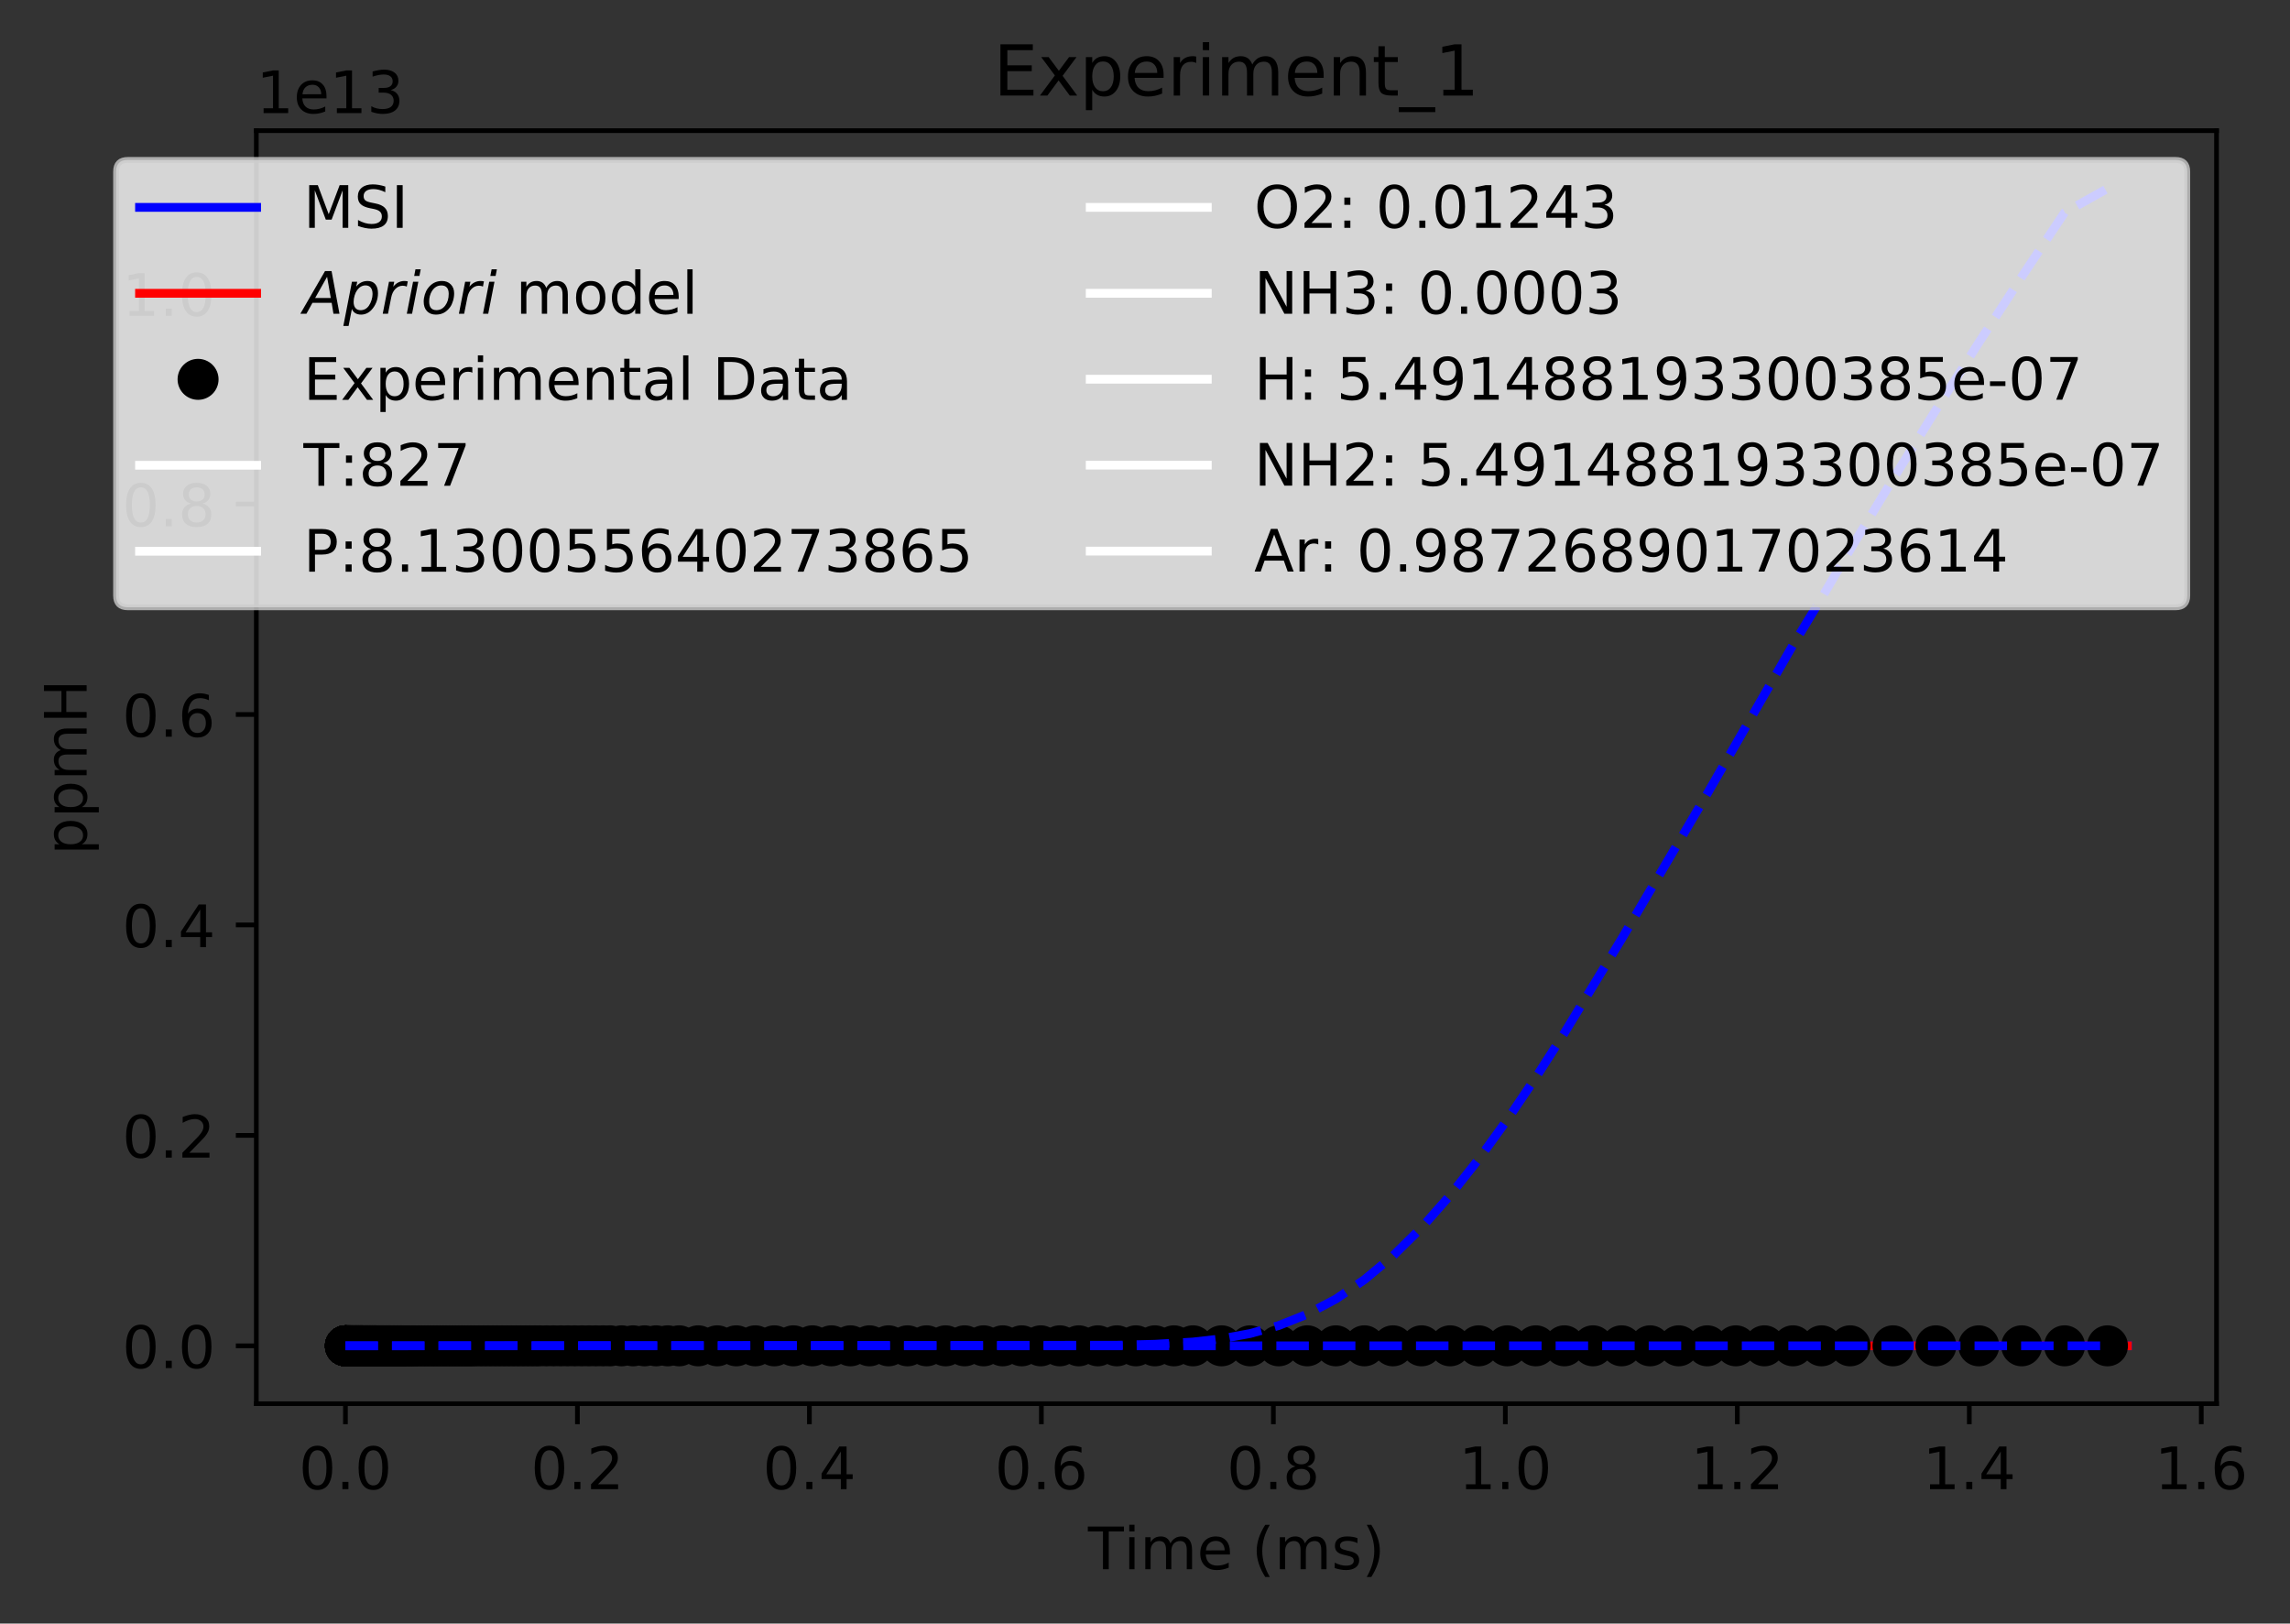 <?xml version="1.0" encoding="utf-8" standalone="no"?>
<!DOCTYPE svg PUBLIC "-//W3C//DTD SVG 1.1//EN"
  "http://www.w3.org/Graphics/SVG/1.1/DTD/svg11.dtd">
<!-- Created with matplotlib (https://matplotlib.org/) -->
<svg height="277.314pt" version="1.1" viewBox="0 0 391.13 277.314" width="391.13pt" xmlns="http://www.w3.org/2000/svg" xmlns:xlink="http://www.w3.org/1999/xlink">
 <rect x="0" y="0" width="391.13" height="277.314" fill="#333333" stroke="none"/>
 <defs>
  <style type="text/css">
*{stroke-linecap:butt;stroke-linejoin:round;}
  </style>
 </defs>
 <g id="figure_1">
  <g id="patch_1">
   <path d="M 0 277.314 
L 391.13 277.314 
L 391.13 0 
L 0 0 
z
" style="fill:none;"/>
  </g>
  <g id="axes_1">
   <g id="patch_2">
    <path d="M 43.781 239.758 
L 378.581 239.758 
L 378.581 22.318 
L 43.781 22.318 
z
" style="fill:none;"/>
   </g>
   <g id="matplotlib.axis_1">
    <g id="xtick_1">
     <g id="line2d_1">
      <defs>
       <path d="M 0 0 
L 0 3.5 
" id="mfda849372f" style="stroke:#000000;stroke-width:0.8;"/>
      </defs>
      <g>
       <use style="stroke:#000000;stroke-width:0.8;" x="58.999" xlink:href="#mfda849372f" y="239.758"/>
      </g>
     </g>
     <g id="text_1">
      <!-- 0.0 -->
      <defs>
       <path d="M 31.781 66.406 
Q 24.172 66.406 20.328 58.906 
Q 16.5 51.422 16.5 36.375 
Q 16.5 21.391 20.328 13.891 
Q 24.172 6.391 31.781 6.391 
Q 39.453 6.391 43.281 13.891 
Q 47.125 21.391 47.125 36.375 
Q 47.125 51.422 43.281 58.906 
Q 39.453 66.406 31.781 66.406 
z
M 31.781 74.219 
Q 44.047 74.219 50.516 64.516 
Q 56.984 54.828 56.984 36.375 
Q 56.984 17.969 50.516 8.266 
Q 44.047 -1.422 31.781 -1.422 
Q 19.531 -1.422 13.062 8.266 
Q 6.594 17.969 6.594 36.375 
Q 6.594 54.828 13.062 64.516 
Q 19.531 74.219 31.781 74.219 
z
" id="DejaVuSans-48"/>
       <path d="M 10.688 12.406 
L 21 12.406 
L 21 0 
L 10.688 0 
z
" id="DejaVuSans-46"/>
      </defs>
      <g transform="translate(51.048 254.357)scale(0.1 -0.1)">
       <use xlink:href="#DejaVuSans-48"/>
       <use x="63.623" xlink:href="#DejaVuSans-46"/>
       <use x="95.41" xlink:href="#DejaVuSans-48"/>
      </g>
     </g>
    </g>
    <g id="xtick_2">
     <g id="line2d_2">
      <g>
       <use style="stroke:#000000;stroke-width:0.8;" x="98.622" xlink:href="#mfda849372f" y="239.758"/>
      </g>
     </g>
     <g id="text_2">
      <!-- 0.2 -->
      <defs>
       <path d="M 19.188 8.297 
L 53.609 8.297 
L 53.609 0 
L 7.328 0 
L 7.328 8.297 
Q 12.938 14.109 22.625 23.891 
Q 32.328 33.688 34.812 36.531 
Q 39.547 41.844 41.422 45.531 
Q 43.312 49.219 43.312 52.781 
Q 43.312 58.594 39.234 62.25 
Q 35.156 65.922 28.609 65.922 
Q 23.969 65.922 18.812 64.312 
Q 13.672 62.703 7.812 59.422 
L 7.812 69.391 
Q 13.766 71.781 18.938 73 
Q 24.125 74.219 28.422 74.219 
Q 39.75 74.219 46.484 68.547 
Q 53.219 62.891 53.219 53.422 
Q 53.219 48.922 51.531 44.891 
Q 49.859 40.875 45.406 35.406 
Q 44.188 33.984 37.641 27.219 
Q 31.109 20.453 19.188 8.297 
z
" id="DejaVuSans-50"/>
      </defs>
      <g transform="translate(90.67 254.357)scale(0.1 -0.1)">
       <use xlink:href="#DejaVuSans-48"/>
       <use x="63.623" xlink:href="#DejaVuSans-46"/>
       <use x="95.41" xlink:href="#DejaVuSans-50"/>
      </g>
     </g>
    </g>
    <g id="xtick_3">
     <g id="line2d_3">
      <g>
       <use style="stroke:#000000;stroke-width:0.8;" x="138.244" xlink:href="#mfda849372f" y="239.758"/>
      </g>
     </g>
     <g id="text_3">
      <!-- 0.4 -->
      <defs>
       <path d="M 37.797 64.312 
L 12.891 25.391 
L 37.797 25.391 
z
M 35.203 72.906 
L 47.609 72.906 
L 47.609 25.391 
L 58.016 25.391 
L 58.016 17.188 
L 47.609 17.188 
L 47.609 0 
L 37.797 0 
L 37.797 17.188 
L 4.891 17.188 
L 4.891 26.703 
z
" id="DejaVuSans-52"/>
      </defs>
      <g transform="translate(130.293 254.357)scale(0.1 -0.1)">
       <use xlink:href="#DejaVuSans-48"/>
       <use x="63.623" xlink:href="#DejaVuSans-46"/>
       <use x="95.41" xlink:href="#DejaVuSans-52"/>
      </g>
     </g>
    </g>
    <g id="xtick_4">
     <g id="line2d_4">
      <g>
       <use style="stroke:#000000;stroke-width:0.8;" x="177.867" xlink:href="#mfda849372f" y="239.758"/>
      </g>
     </g>
     <g id="text_4">
      <!-- 0.6 -->
      <defs>
       <path d="M 33.016 40.375 
Q 26.375 40.375 22.484 35.828 
Q 18.609 31.297 18.609 23.391 
Q 18.609 15.531 22.484 10.953 
Q 26.375 6.391 33.016 6.391 
Q 39.656 6.391 43.531 10.953 
Q 47.406 15.531 47.406 23.391 
Q 47.406 31.297 43.531 35.828 
Q 39.656 40.375 33.016 40.375 
z
M 52.594 71.297 
L 52.594 62.312 
Q 48.875 64.062 45.094 64.984 
Q 41.312 65.922 37.594 65.922 
Q 27.828 65.922 22.672 59.328 
Q 17.531 52.734 16.797 39.406 
Q 19.672 43.656 24.016 45.922 
Q 28.375 48.188 33.594 48.188 
Q 44.578 48.188 50.953 41.516 
Q 57.328 34.859 57.328 23.391 
Q 57.328 12.156 50.688 5.359 
Q 44.047 -1.422 33.016 -1.422 
Q 20.359 -1.422 13.672 8.266 
Q 6.984 17.969 6.984 36.375 
Q 6.984 53.656 15.188 63.938 
Q 23.391 74.219 37.203 74.219 
Q 40.922 74.219 44.703 73.484 
Q 48.484 72.75 52.594 71.297 
z
" id="DejaVuSans-54"/>
      </defs>
      <g transform="translate(169.915 254.357)scale(0.1 -0.1)">
       <use xlink:href="#DejaVuSans-48"/>
       <use x="63.623" xlink:href="#DejaVuSans-46"/>
       <use x="95.41" xlink:href="#DejaVuSans-54"/>
      </g>
     </g>
    </g>
    <g id="xtick_5">
     <g id="line2d_5">
      <g>
       <use style="stroke:#000000;stroke-width:0.8;" x="217.489" xlink:href="#mfda849372f" y="239.758"/>
      </g>
     </g>
     <g id="text_5">
      <!-- 0.8 -->
      <defs>
       <path d="M 31.781 34.625 
Q 24.75 34.625 20.719 30.859 
Q 16.703 27.094 16.703 20.516 
Q 16.703 13.922 20.719 10.156 
Q 24.75 6.391 31.781 6.391 
Q 38.812 6.391 42.859 10.172 
Q 46.922 13.969 46.922 20.516 
Q 46.922 27.094 42.891 30.859 
Q 38.875 34.625 31.781 34.625 
z
M 21.922 38.812 
Q 15.578 40.375 12.031 44.719 
Q 8.5 49.078 8.5 55.328 
Q 8.5 64.062 14.719 69.141 
Q 20.953 74.219 31.781 74.219 
Q 42.672 74.219 48.875 69.141 
Q 55.078 64.062 55.078 55.328 
Q 55.078 49.078 51.531 44.719 
Q 48 40.375 41.703 38.812 
Q 48.828 37.156 52.797 32.312 
Q 56.781 27.484 56.781 20.516 
Q 56.781 9.906 50.312 4.234 
Q 43.844 -1.422 31.781 -1.422 
Q 19.734 -1.422 13.25 4.234 
Q 6.781 9.906 6.781 20.516 
Q 6.781 27.484 10.781 32.312 
Q 14.797 37.156 21.922 38.812 
z
M 18.312 54.391 
Q 18.312 48.734 21.844 45.562 
Q 25.391 42.391 31.781 42.391 
Q 38.141 42.391 41.719 45.562 
Q 45.312 48.734 45.312 54.391 
Q 45.312 60.062 41.719 63.234 
Q 38.141 66.406 31.781 66.406 
Q 25.391 66.406 21.844 63.234 
Q 18.312 60.062 18.312 54.391 
z
" id="DejaVuSans-56"/>
      </defs>
      <g transform="translate(209.537 254.357)scale(0.1 -0.1)">
       <use xlink:href="#DejaVuSans-48"/>
       <use x="63.623" xlink:href="#DejaVuSans-46"/>
       <use x="95.41" xlink:href="#DejaVuSans-56"/>
      </g>
     </g>
    </g>
    <g id="xtick_6">
     <g id="line2d_6">
      <g>
       <use style="stroke:#000000;stroke-width:0.8;" x="257.111" xlink:href="#mfda849372f" y="239.758"/>
      </g>
     </g>
     <g id="text_6">
      <!-- 1.0 -->
      <defs>
       <path d="M 12.406 8.297 
L 28.516 8.297 
L 28.516 63.922 
L 10.984 60.406 
L 10.984 69.391 
L 28.422 72.906 
L 38.281 72.906 
L 38.281 8.297 
L 54.391 8.297 
L 54.391 0 
L 12.406 0 
z
" id="DejaVuSans-49"/>
      </defs>
      <g transform="translate(249.16 254.357)scale(0.1 -0.1)">
       <use xlink:href="#DejaVuSans-49"/>
       <use x="63.623" xlink:href="#DejaVuSans-46"/>
       <use x="95.41" xlink:href="#DejaVuSans-48"/>
      </g>
     </g>
    </g>
    <g id="xtick_7">
     <g id="line2d_7">
      <g>
       <use style="stroke:#000000;stroke-width:0.8;" x="296.734" xlink:href="#mfda849372f" y="239.758"/>
      </g>
     </g>
     <g id="text_7">
      <!-- 1.2 -->
      <g transform="translate(288.782 254.357)scale(0.1 -0.1)">
       <use xlink:href="#DejaVuSans-49"/>
       <use x="63.623" xlink:href="#DejaVuSans-46"/>
       <use x="95.41" xlink:href="#DejaVuSans-50"/>
      </g>
     </g>
    </g>
    <g id="xtick_8">
     <g id="line2d_8">
      <g>
       <use style="stroke:#000000;stroke-width:0.8;" x="336.356" xlink:href="#mfda849372f" y="239.758"/>
      </g>
     </g>
     <g id="text_8">
      <!-- 1.4 -->
      <g transform="translate(328.404 254.357)scale(0.1 -0.1)">
       <use xlink:href="#DejaVuSans-49"/>
       <use x="63.623" xlink:href="#DejaVuSans-46"/>
       <use x="95.41" xlink:href="#DejaVuSans-52"/>
      </g>
     </g>
    </g>
    <g id="xtick_9">
     <g id="line2d_9">
      <g>
       <use style="stroke:#000000;stroke-width:0.8;" x="375.978" xlink:href="#mfda849372f" y="239.758"/>
      </g>
     </g>
     <g id="text_9">
      <!-- 1.6 -->
      <g transform="translate(368.027 254.357)scale(0.1 -0.1)">
       <use xlink:href="#DejaVuSans-49"/>
       <use x="63.623" xlink:href="#DejaVuSans-46"/>
       <use x="95.41" xlink:href="#DejaVuSans-54"/>
      </g>
     </g>
    </g>
    <g id="text_10">
     <!-- Time (ms) -->
     <defs>
      <path d="M -0.297 72.906 
L 61.375 72.906 
L 61.375 64.594 
L 35.5 64.594 
L 35.5 0 
L 25.594 0 
L 25.594 64.594 
L -0.297 64.594 
z
" id="DejaVuSans-84"/>
      <path d="M 9.422 54.688 
L 18.406 54.688 
L 18.406 0 
L 9.422 0 
z
M 9.422 75.984 
L 18.406 75.984 
L 18.406 64.594 
L 9.422 64.594 
z
" id="DejaVuSans-105"/>
      <path d="M 52 44.188 
Q 55.375 50.25 60.062 53.125 
Q 64.75 56 71.094 56 
Q 79.641 56 84.281 50.016 
Q 88.922 44.047 88.922 33.016 
L 88.922 0 
L 79.891 0 
L 79.891 32.719 
Q 79.891 40.578 77.094 44.375 
Q 74.312 48.188 68.609 48.188 
Q 61.625 48.188 57.562 43.547 
Q 53.516 38.922 53.516 30.906 
L 53.516 0 
L 44.484 0 
L 44.484 32.719 
Q 44.484 40.625 41.703 44.406 
Q 38.922 48.188 33.109 48.188 
Q 26.219 48.188 22.156 43.531 
Q 18.109 38.875 18.109 30.906 
L 18.109 0 
L 9.078 0 
L 9.078 54.688 
L 18.109 54.688 
L 18.109 46.188 
Q 21.188 51.219 25.484 53.609 
Q 29.781 56 35.688 56 
Q 41.656 56 45.828 52.969 
Q 50 49.953 52 44.188 
z
" id="DejaVuSans-109"/>
      <path d="M 56.203 29.594 
L 56.203 25.203 
L 14.891 25.203 
Q 15.484 15.922 20.484 11.062 
Q 25.484 6.203 34.422 6.203 
Q 39.594 6.203 44.453 7.469 
Q 49.312 8.734 54.109 11.281 
L 54.109 2.781 
Q 49.266 0.734 44.188 -0.344 
Q 39.109 -1.422 33.891 -1.422 
Q 20.797 -1.422 13.156 6.188 
Q 5.516 13.812 5.516 26.812 
Q 5.516 40.234 12.766 48.109 
Q 20.016 56 32.328 56 
Q 43.359 56 49.781 48.891 
Q 56.203 41.797 56.203 29.594 
z
M 47.219 32.234 
Q 47.125 39.594 43.094 43.984 
Q 39.062 48.391 32.422 48.391 
Q 24.906 48.391 20.391 44.141 
Q 15.875 39.891 15.188 32.172 
z
" id="DejaVuSans-101"/>
      <path id="DejaVuSans-32"/>
      <path d="M 31 75.875 
Q 24.469 64.656 21.281 53.656 
Q 18.109 42.672 18.109 31.391 
Q 18.109 20.125 21.312 9.062 
Q 24.516 -2 31 -13.188 
L 23.188 -13.188 
Q 15.875 -1.703 12.234 9.375 
Q 8.594 20.453 8.594 31.391 
Q 8.594 42.281 12.203 53.312 
Q 15.828 64.359 23.188 75.875 
z
" id="DejaVuSans-40"/>
      <path d="M 44.281 53.078 
L 44.281 44.578 
Q 40.484 46.531 36.375 47.5 
Q 32.281 48.484 27.875 48.484 
Q 21.188 48.484 17.844 46.438 
Q 14.5 44.391 14.5 40.281 
Q 14.5 37.156 16.891 35.375 
Q 19.281 33.594 26.516 31.984 
L 29.594 31.297 
Q 39.156 29.25 43.188 25.516 
Q 47.219 21.781 47.219 15.094 
Q 47.219 7.469 41.188 3.016 
Q 35.156 -1.422 24.609 -1.422 
Q 20.219 -1.422 15.453 -0.562 
Q 10.688 0.297 5.422 2 
L 5.422 11.281 
Q 10.406 8.688 15.234 7.391 
Q 20.062 6.109 24.812 6.109 
Q 31.156 6.109 34.562 8.281 
Q 37.984 10.453 37.984 14.406 
Q 37.984 18.062 35.516 20.016 
Q 33.062 21.969 24.703 23.781 
L 21.578 24.516 
Q 13.234 26.266 9.516 29.906 
Q 5.812 33.547 5.812 39.891 
Q 5.812 47.609 11.281 51.797 
Q 16.75 56 26.812 56 
Q 31.781 56 36.172 55.266 
Q 40.578 54.547 44.281 53.078 
z
" id="DejaVuSans-115"/>
      <path d="M 8.016 75.875 
L 15.828 75.875 
Q 23.141 64.359 26.781 53.312 
Q 30.422 42.281 30.422 31.391 
Q 30.422 20.453 26.781 9.375 
Q 23.141 -1.703 15.828 -13.188 
L 8.016 -13.188 
Q 14.5 -2 17.703 9.062 
Q 20.906 20.125 20.906 31.391 
Q 20.906 42.672 17.703 53.656 
Q 14.5 64.656 8.016 75.875 
z
" id="DejaVuSans-41"/>
     </defs>
     <g transform="translate(185.828 268.035)scale(0.1 -0.1)">
      <use xlink:href="#DejaVuSans-84"/>
      <use x="61.037" xlink:href="#DejaVuSans-105"/>
      <use x="88.82" xlink:href="#DejaVuSans-109"/>
      <use x="186.232" xlink:href="#DejaVuSans-101"/>
      <use x="247.756" xlink:href="#DejaVuSans-32"/>
      <use x="279.543" xlink:href="#DejaVuSans-40"/>
      <use x="318.557" xlink:href="#DejaVuSans-109"/>
      <use x="415.969" xlink:href="#DejaVuSans-115"/>
      <use x="468.068" xlink:href="#DejaVuSans-41"/>
     </g>
    </g>
   </g>
   <g id="matplotlib.axis_2">
    <g id="ytick_1">
     <g id="line2d_10">
      <defs>
       <path d="M 0 0 
L -3.5 0 
" id="m61e0c0f032" style="stroke:#000000;stroke-width:0.8;"/>
      </defs>
      <g>
       <use style="stroke:#000000;stroke-width:0.8;" x="43.781" xlink:href="#m61e0c0f032" y="229.874"/>
      </g>
     </g>
     <g id="text_11">
      <!-- 0.0 -->
      <g transform="translate(20.878 233.674)scale(0.1 -0.1)">
       <use xlink:href="#DejaVuSans-48"/>
       <use x="63.623" xlink:href="#DejaVuSans-46"/>
       <use x="95.41" xlink:href="#DejaVuSans-48"/>
      </g>
     </g>
    </g>
    <g id="ytick_2">
     <g id="line2d_11">
      <g>
       <use style="stroke:#000000;stroke-width:0.8;" x="43.781" xlink:href="#m61e0c0f032" y="193.929"/>
      </g>
     </g>
     <g id="text_12">
      <!-- 0.2 -->
      <g transform="translate(20.878 197.728)scale(0.1 -0.1)">
       <use xlink:href="#DejaVuSans-48"/>
       <use x="63.623" xlink:href="#DejaVuSans-46"/>
       <use x="95.41" xlink:href="#DejaVuSans-50"/>
      </g>
     </g>
    </g>
    <g id="ytick_3">
     <g id="line2d_12">
      <g>
       <use style="stroke:#000000;stroke-width:0.8;" x="43.781" xlink:href="#m61e0c0f032" y="157.983"/>
      </g>
     </g>
     <g id="text_13">
      <!-- 0.4 -->
      <g transform="translate(20.878 161.782)scale(0.1 -0.1)">
       <use xlink:href="#DejaVuSans-48"/>
       <use x="63.623" xlink:href="#DejaVuSans-46"/>
       <use x="95.41" xlink:href="#DejaVuSans-52"/>
      </g>
     </g>
    </g>
    <g id="ytick_4">
     <g id="line2d_13">
      <g>
       <use style="stroke:#000000;stroke-width:0.8;" x="43.781" xlink:href="#m61e0c0f032" y="122.037"/>
      </g>
     </g>
     <g id="text_14">
      <!-- 0.6 -->
      <g transform="translate(20.878 125.836)scale(0.1 -0.1)">
       <use xlink:href="#DejaVuSans-48"/>
       <use x="63.623" xlink:href="#DejaVuSans-46"/>
       <use x="95.41" xlink:href="#DejaVuSans-54"/>
      </g>
     </g>
    </g>
    <g id="ytick_5">
     <g id="line2d_14">
      <g>
       <use style="stroke:#000000;stroke-width:0.8;" x="43.781" xlink:href="#m61e0c0f032" y="86.091"/>
      </g>
     </g>
     <g id="text_15">
      <!-- 0.8 -->
      <g transform="translate(20.878 89.891)scale(0.1 -0.1)">
       <use xlink:href="#DejaVuSans-48"/>
       <use x="63.623" xlink:href="#DejaVuSans-46"/>
       <use x="95.41" xlink:href="#DejaVuSans-56"/>
      </g>
     </g>
    </g>
    <g id="ytick_6">
     <g id="line2d_15">
      <g>
       <use style="stroke:#000000;stroke-width:0.8;" x="43.781" xlink:href="#m61e0c0f032" y="50.146"/>
      </g>
     </g>
     <g id="text_16">
      <!-- 1.0 -->
      <g transform="translate(20.878 53.945)scale(0.1 -0.1)">
       <use xlink:href="#DejaVuSans-49"/>
       <use x="63.623" xlink:href="#DejaVuSans-46"/>
       <use x="95.41" xlink:href="#DejaVuSans-48"/>
      </g>
     </g>
    </g>
    <g id="text_17">
     <!-- ppmH -->
     <defs>
      <path d="M 18.109 8.203 
L 18.109 -20.797 
L 9.078 -20.797 
L 9.078 54.688 
L 18.109 54.688 
L 18.109 46.391 
Q 20.953 51.266 25.266 53.625 
Q 29.594 56 35.594 56 
Q 45.562 56 51.781 48.094 
Q 58.016 40.188 58.016 27.297 
Q 58.016 14.406 51.781 6.484 
Q 45.562 -1.422 35.594 -1.422 
Q 29.594 -1.422 25.266 0.953 
Q 20.953 3.328 18.109 8.203 
z
M 48.688 27.297 
Q 48.688 37.203 44.609 42.844 
Q 40.531 48.484 33.406 48.484 
Q 26.266 48.484 22.188 42.844 
Q 18.109 37.203 18.109 27.297 
Q 18.109 17.391 22.188 11.75 
Q 26.266 6.109 33.406 6.109 
Q 40.531 6.109 44.609 11.75 
Q 48.688 17.391 48.688 27.297 
z
" id="DejaVuSans-112"/>
      <path d="M 9.812 72.906 
L 19.672 72.906 
L 19.672 43.016 
L 55.516 43.016 
L 55.516 72.906 
L 65.375 72.906 
L 65.375 0 
L 55.516 0 
L 55.516 34.719 
L 19.672 34.719 
L 19.672 0 
L 9.812 0 
z
" id="DejaVuSans-72"/>
     </defs>
     <g transform="translate(14.798 146.017)rotate(-90)scale(0.1 -0.1)">
      <use xlink:href="#DejaVuSans-112"/>
      <use x="63.477" xlink:href="#DejaVuSans-112"/>
      <use x="126.953" xlink:href="#DejaVuSans-109"/>
      <use x="224.365" xlink:href="#DejaVuSans-72"/>
     </g>
    </g>
    <g id="text_18">
     <!-- 1e13 -->
     <defs>
      <path d="M 40.578 39.312 
Q 47.656 37.797 51.625 33 
Q 55.609 28.219 55.609 21.188 
Q 55.609 10.406 48.188 4.484 
Q 40.766 -1.422 27.094 -1.422 
Q 22.516 -1.422 17.656 -0.516 
Q 12.797 0.391 7.625 2.203 
L 7.625 11.719 
Q 11.719 9.328 16.594 8.109 
Q 21.484 6.891 26.812 6.891 
Q 36.078 6.891 40.938 10.547 
Q 45.797 14.203 45.797 21.188 
Q 45.797 27.641 41.281 31.266 
Q 36.766 34.906 28.719 34.906 
L 20.219 34.906 
L 20.219 43.016 
L 29.109 43.016 
Q 36.375 43.016 40.234 45.922 
Q 44.094 48.828 44.094 54.297 
Q 44.094 59.906 40.109 62.906 
Q 36.141 65.922 28.719 65.922 
Q 24.656 65.922 20.016 65.031 
Q 15.375 64.156 9.812 62.312 
L 9.812 71.094 
Q 15.438 72.656 20.344 73.438 
Q 25.25 74.219 29.594 74.219 
Q 40.828 74.219 47.359 69.109 
Q 53.906 64.016 53.906 55.328 
Q 53.906 49.266 50.438 45.094 
Q 46.969 40.922 40.578 39.312 
z
" id="DejaVuSans-51"/>
     </defs>
     <g transform="translate(43.781 19.318)scale(0.1 -0.1)">
      <use xlink:href="#DejaVuSans-49"/>
      <use x="63.623" xlink:href="#DejaVuSans-101"/>
      <use x="125.146" xlink:href="#DejaVuSans-49"/>
      <use x="188.77" xlink:href="#DejaVuSans-51"/>
     </g>
    </g>
   </g>
   <g id="line2d_16">
    <path clip-path="url(#p504ec63178)" d="M 58.999 229.874 
L 363.363 229.874 
L 363.363 229.874 
" style="fill:none;stroke:#0000ff;stroke-linecap:square;stroke-width:1.5;"/>
   </g>
   <g id="line2d_17">
    <path clip-path="url(#p504ec63178)" d="M 58.999 229.874 
L 363.363 229.874 
L 363.363 229.874 
" style="fill:none;stroke:#ff0000;stroke-linecap:square;stroke-width:1.5;"/>
   </g>
   <g id="line2d_18">
    <defs>
     <path d="M 0 3 
C 0.796 3 1.559 2.684 2.121 2.121 
C 2.684 1.559 3 0.796 3 0 
C 3 -0.796 2.684 -1.559 2.121 -2.121 
C 1.559 -2.684 0.796 -3 0 -3 
C -0.796 -3 -1.559 -2.684 -2.121 -2.121 
C -2.684 -1.559 -3 -0.796 -3 0 
C -3 0.796 -2.684 1.559 -2.121 2.121 
C -1.559 2.684 -0.796 3 0 3 
z
" id="mba8d4b0ac7" style="stroke:#000000;"/>
    </defs>
    <g clip-path="url(#p504ec63178)">
     <use style="stroke:#000000;" x="58.999" xlink:href="#mba8d4b0ac7" y="229.874"/>
     <use style="stroke:#000000;" x="58.999" xlink:href="#mba8d4b0ac7" y="229.874"/>
     <use style="stroke:#000000;" x="59" xlink:href="#mba8d4b0ac7" y="229.874"/>
     <use style="stroke:#000000;" x="59" xlink:href="#mba8d4b0ac7" y="229.874"/>
     <use style="stroke:#000000;" x="59" xlink:href="#mba8d4b0ac7" y="229.874"/>
     <use style="stroke:#000000;" x="59" xlink:href="#mba8d4b0ac7" y="229.874"/>
     <use style="stroke:#000000;" x="59.001" xlink:href="#mba8d4b0ac7" y="229.874"/>
     <use style="stroke:#000000;" x="59.001" xlink:href="#mba8d4b0ac7" y="229.874"/>
     <use style="stroke:#000000;" x="59.003" xlink:href="#mba8d4b0ac7" y="229.874"/>
     <use style="stroke:#000000;" x="59.005" xlink:href="#mba8d4b0ac7" y="229.874"/>
     <use style="stroke:#000000;" x="59.007" xlink:href="#mba8d4b0ac7" y="229.874"/>
     <use style="stroke:#000000;" x="59.01" xlink:href="#mba8d4b0ac7" y="229.874"/>
     <use style="stroke:#000000;" x="59.012" xlink:href="#mba8d4b0ac7" y="229.874"/>
     <use style="stroke:#000000;" x="59.015" xlink:href="#mba8d4b0ac7" y="229.874"/>
     <use style="stroke:#000000;" x="59.018" xlink:href="#mba8d4b0ac7" y="229.874"/>
     <use style="stroke:#000000;" x="59.021" xlink:href="#mba8d4b0ac7" y="229.874"/>
     <use style="stroke:#000000;" x="59.025" xlink:href="#mba8d4b0ac7" y="229.874"/>
     <use style="stroke:#000000;" x="59.028" xlink:href="#mba8d4b0ac7" y="229.874"/>
     <use style="stroke:#000000;" x="59.042" xlink:href="#mba8d4b0ac7" y="229.874"/>
     <use style="stroke:#000000;" x="59.051" xlink:href="#mba8d4b0ac7" y="229.874"/>
     <use style="stroke:#000000;" x="59.059" xlink:href="#mba8d4b0ac7" y="229.874"/>
     <use style="stroke:#000000;" x="59.068" xlink:href="#mba8d4b0ac7" y="229.874"/>
     <use style="stroke:#000000;" x="59.076" xlink:href="#mba8d4b0ac7" y="229.874"/>
     <use style="stroke:#000000;" x="59.085" xlink:href="#mba8d4b0ac7" y="229.874"/>
     <use style="stroke:#000000;" x="59.103" xlink:href="#mba8d4b0ac7" y="229.874"/>
     <use style="stroke:#000000;" x="59.121" xlink:href="#mba8d4b0ac7" y="229.874"/>
     <use style="stroke:#000000;" x="59.139" xlink:href="#mba8d4b0ac7" y="229.874"/>
     <use style="stroke:#000000;" x="59.157" xlink:href="#mba8d4b0ac7" y="229.874"/>
     <use style="stroke:#000000;" x="59.176" xlink:href="#mba8d4b0ac7" y="229.874"/>
     <use style="stroke:#000000;" x="59.194" xlink:href="#mba8d4b0ac7" y="229.874"/>
     <use style="stroke:#000000;" x="59.211" xlink:href="#mba8d4b0ac7" y="229.874"/>
     <use style="stroke:#000000;" x="59.231" xlink:href="#mba8d4b0ac7" y="229.874"/>
     <use style="stroke:#000000;" x="59.263" xlink:href="#mba8d4b0ac7" y="229.874"/>
     <use style="stroke:#000000;" x="59.297" xlink:href="#mba8d4b0ac7" y="229.874"/>
     <use style="stroke:#000000;" x="59.328" xlink:href="#mba8d4b0ac7" y="229.874"/>
     <use style="stroke:#000000;" x="59.362" xlink:href="#mba8d4b0ac7" y="229.874"/>
     <use style="stroke:#000000;" x="59.394" xlink:href="#mba8d4b0ac7" y="229.874"/>
     <use style="stroke:#000000;" x="59.427" xlink:href="#mba8d4b0ac7" y="229.874"/>
     <use style="stroke:#000000;" x="59.459" xlink:href="#mba8d4b0ac7" y="229.874"/>
     <use style="stroke:#000000;" x="59.493" xlink:href="#mba8d4b0ac7" y="229.874"/>
     <use style="stroke:#000000;" x="59.524" xlink:href="#mba8d4b0ac7" y="229.874"/>
     <use style="stroke:#000000;" x="59.582" xlink:href="#mba8d4b0ac7" y="229.874"/>
     <use style="stroke:#000000;" x="59.62" xlink:href="#mba8d4b0ac7" y="229.874"/>
     <use style="stroke:#000000;" x="59.657" xlink:href="#mba8d4b0ac7" y="229.874"/>
     <use style="stroke:#000000;" x="59.695" xlink:href="#mba8d4b0ac7" y="229.874"/>
     <use style="stroke:#000000;" x="59.732" xlink:href="#mba8d4b0ac7" y="229.874"/>
     <use style="stroke:#000000;" x="59.77" xlink:href="#mba8d4b0ac7" y="229.874"/>
     <use style="stroke:#000000;" x="59.808" xlink:href="#mba8d4b0ac7" y="229.874"/>
     <use style="stroke:#000000;" x="59.845" xlink:href="#mba8d4b0ac7" y="229.874"/>
     <use style="stroke:#000000;" x="59.907" xlink:href="#mba8d4b0ac7" y="229.874"/>
     <use style="stroke:#000000;" x="59.968" xlink:href="#mba8d4b0ac7" y="229.874"/>
     <use style="stroke:#000000;" x="60.03" xlink:href="#mba8d4b0ac7" y="229.874"/>
     <use style="stroke:#000000;" x="60.089" xlink:href="#mba8d4b0ac7" y="229.874"/>
     <use style="stroke:#000000;" x="60.15" xlink:href="#mba8d4b0ac7" y="229.874"/>
     <use style="stroke:#000000;" x="60.212" xlink:href="#mba8d4b0ac7" y="229.874"/>
     <use style="stroke:#000000;" x="60.273" xlink:href="#mba8d4b0ac7" y="229.874"/>
     <use style="stroke:#000000;" x="60.333" xlink:href="#mba8d4b0ac7" y="229.874"/>
     <use style="stroke:#000000;" x="60.394" xlink:href="#mba8d4b0ac7" y="229.874"/>
     <use style="stroke:#000000;" x="60.456" xlink:href="#mba8d4b0ac7" y="229.874"/>
     <use style="stroke:#000000;" x="60.517" xlink:href="#mba8d4b0ac7" y="229.874"/>
     <use style="stroke:#000000;" x="60.576" xlink:href="#mba8d4b0ac7" y="229.874"/>
     <use style="stroke:#000000;" x="60.638" xlink:href="#mba8d4b0ac7" y="229.874"/>
     <use style="stroke:#000000;" x="60.699" xlink:href="#mba8d4b0ac7" y="229.874"/>
     <use style="stroke:#000000;" x="60.761" xlink:href="#mba8d4b0ac7" y="229.874"/>
     <use style="stroke:#000000;" x="60.82" xlink:href="#mba8d4b0ac7" y="229.874"/>
     <use style="stroke:#000000;" x="60.881" xlink:href="#mba8d4b0ac7" y="229.874"/>
     <use style="stroke:#000000;" x="60.943" xlink:href="#mba8d4b0ac7" y="229.874"/>
     <use style="stroke:#000000;" x="61" xlink:href="#mba8d4b0ac7" y="229.874"/>
     <use style="stroke:#000000;" x="61.06" xlink:href="#mba8d4b0ac7" y="229.874"/>
     <use style="stroke:#000000;" x="61.119" xlink:href="#mba8d4b0ac7" y="229.874"/>
     <use style="stroke:#000000;" x="61.179" xlink:href="#mba8d4b0ac7" y="229.874"/>
     <use style="stroke:#000000;" x="61.238" xlink:href="#mba8d4b0ac7" y="229.874"/>
     <use style="stroke:#000000;" x="61.317" xlink:href="#mba8d4b0ac7" y="229.874"/>
     <use style="stroke:#000000;" x="61.377" xlink:href="#mba8d4b0ac7" y="229.874"/>
     <use style="stroke:#000000;" x="61.436" xlink:href="#mba8d4b0ac7" y="229.874"/>
     <use style="stroke:#000000;" x="61.496" xlink:href="#mba8d4b0ac7" y="229.874"/>
     <use style="stroke:#000000;" x="61.555" xlink:href="#mba8d4b0ac7" y="229.874"/>
     <use style="stroke:#000000;" x="61.615" xlink:href="#mba8d4b0ac7" y="229.874"/>
     <use style="stroke:#000000;" x="61.674" xlink:href="#mba8d4b0ac7" y="229.874"/>
     <use style="stroke:#000000;" x="61.733" xlink:href="#mba8d4b0ac7" y="229.874"/>
     <use style="stroke:#000000;" x="61.793" xlink:href="#mba8d4b0ac7" y="229.874"/>
     <use style="stroke:#000000;" x="61.852" xlink:href="#mba8d4b0ac7" y="229.874"/>
     <use style="stroke:#000000;" x="61.912" xlink:href="#mba8d4b0ac7" y="229.874"/>
     <use style="stroke:#000000;" x="61.971" xlink:href="#mba8d4b0ac7" y="229.874"/>
     <use style="stroke:#000000;" x="62.07" xlink:href="#mba8d4b0ac7" y="229.874"/>
     <use style="stroke:#000000;" x="62.169" xlink:href="#mba8d4b0ac7" y="229.874"/>
     <use style="stroke:#000000;" x="62.248" xlink:href="#mba8d4b0ac7" y="229.874"/>
     <use style="stroke:#000000;" x="62.348" xlink:href="#mba8d4b0ac7" y="229.874"/>
     <use style="stroke:#000000;" x="62.447" xlink:href="#mba8d4b0ac7" y="229.874"/>
     <use style="stroke:#000000;" x="62.526" xlink:href="#mba8d4b0ac7" y="229.874"/>
     <use style="stroke:#000000;" x="62.625" xlink:href="#mba8d4b0ac7" y="229.874"/>
     <use style="stroke:#000000;" x="62.704" xlink:href="#mba8d4b0ac7" y="229.874"/>
     <use style="stroke:#000000;" x="62.803" xlink:href="#mba8d4b0ac7" y="229.874"/>
     <use style="stroke:#000000;" x="62.902" xlink:href="#mba8d4b0ac7" y="229.874"/>
     <use style="stroke:#000000;" x="62.981" xlink:href="#mba8d4b0ac7" y="229.874"/>
     <use style="stroke:#000000;" x="63.081" xlink:href="#mba8d4b0ac7" y="229.874"/>
     <use style="stroke:#000000;" x="63.18" xlink:href="#mba8d4b0ac7" y="229.874"/>
     <use style="stroke:#000000;" x="63.259" xlink:href="#mba8d4b0ac7" y="229.874"/>
     <use style="stroke:#000000;" x="63.358" xlink:href="#mba8d4b0ac7" y="229.874"/>
     <use style="stroke:#000000;" x="63.457" xlink:href="#mba8d4b0ac7" y="229.874"/>
     <use style="stroke:#000000;" x="63.536" xlink:href="#mba8d4b0ac7" y="229.874"/>
     <use style="stroke:#000000;" x="63.635" xlink:href="#mba8d4b0ac7" y="229.874"/>
     <use style="stroke:#000000;" x="63.714" xlink:href="#mba8d4b0ac7" y="229.874"/>
     <use style="stroke:#000000;" x="63.814" xlink:href="#mba8d4b0ac7" y="229.874"/>
     <use style="stroke:#000000;" x="63.913" xlink:href="#mba8d4b0ac7" y="229.874"/>
     <use style="stroke:#000000;" x="63.992" xlink:href="#mba8d4b0ac7" y="229.874"/>
     <use style="stroke:#000000;" x="64.091" xlink:href="#mba8d4b0ac7" y="229.874"/>
     <use style="stroke:#000000;" x="64.19" xlink:href="#mba8d4b0ac7" y="229.874"/>
     <use style="stroke:#000000;" x="64.269" xlink:href="#mba8d4b0ac7" y="229.874"/>
     <use style="stroke:#000000;" x="64.408" xlink:href="#mba8d4b0ac7" y="229.874"/>
     <use style="stroke:#000000;" x="64.547" xlink:href="#mba8d4b0ac7" y="229.874"/>
     <use style="stroke:#000000;" x="64.685" xlink:href="#mba8d4b0ac7" y="229.874"/>
     <use style="stroke:#000000;" x="64.824" xlink:href="#mba8d4b0ac7" y="229.874"/>
     <use style="stroke:#000000;" x="64.963" xlink:href="#mba8d4b0ac7" y="229.874"/>
     <use style="stroke:#000000;" x="65.101" xlink:href="#mba8d4b0ac7" y="229.874"/>
     <use style="stroke:#000000;" x="65.24" xlink:href="#mba8d4b0ac7" y="229.874"/>
     <use style="stroke:#000000;" x="65.379" xlink:href="#mba8d4b0ac7" y="229.874"/>
     <use style="stroke:#000000;" x="65.517" xlink:href="#mba8d4b0ac7" y="229.874"/>
     <use style="stroke:#000000;" x="65.656" xlink:href="#mba8d4b0ac7" y="229.874"/>
     <use style="stroke:#000000;" x="65.795" xlink:href="#mba8d4b0ac7" y="229.874"/>
     <use style="stroke:#000000;" x="65.953" xlink:href="#mba8d4b0ac7" y="229.874"/>
     <use style="stroke:#000000;" x="66.092" xlink:href="#mba8d4b0ac7" y="229.874"/>
     <use style="stroke:#000000;" x="66.231" xlink:href="#mba8d4b0ac7" y="229.874"/>
     <use style="stroke:#000000;" x="66.369" xlink:href="#mba8d4b0ac7" y="229.874"/>
     <use style="stroke:#000000;" x="66.508" xlink:href="#mba8d4b0ac7" y="229.874"/>
     <use style="stroke:#000000;" x="66.647" xlink:href="#mba8d4b0ac7" y="229.874"/>
     <use style="stroke:#000000;" x="66.845" xlink:href="#mba8d4b0ac7" y="229.874"/>
     <use style="stroke:#000000;" x="67.063" xlink:href="#mba8d4b0ac7" y="229.874"/>
     <use style="stroke:#000000;" x="67.281" xlink:href="#mba8d4b0ac7" y="229.874"/>
     <use style="stroke:#000000;" x="67.479" xlink:href="#mba8d4b0ac7" y="229.874"/>
     <use style="stroke:#000000;" x="67.697" xlink:href="#mba8d4b0ac7" y="229.874"/>
     <use style="stroke:#000000;" x="67.895" xlink:href="#mba8d4b0ac7" y="229.874"/>
     <use style="stroke:#000000;" x="68.113" xlink:href="#mba8d4b0ac7" y="229.874"/>
     <use style="stroke:#000000;" x="68.33" xlink:href="#mba8d4b0ac7" y="229.874"/>
     <use style="stroke:#000000;" x="68.529" xlink:href="#mba8d4b0ac7" y="229.874"/>
     <use style="stroke:#000000;" x="68.747" xlink:href="#mba8d4b0ac7" y="229.874"/>
     <use style="stroke:#000000;" x="68.964" xlink:href="#mba8d4b0ac7" y="229.874"/>
     <use style="stroke:#000000;" x="69.281" xlink:href="#mba8d4b0ac7" y="229.874"/>
     <use style="stroke:#000000;" x="69.618" xlink:href="#mba8d4b0ac7" y="229.874"/>
     <use style="stroke:#000000;" x="69.955" xlink:href="#mba8d4b0ac7" y="229.874"/>
     <use style="stroke:#000000;" x="70.292" xlink:href="#mba8d4b0ac7" y="229.874"/>
     <use style="stroke:#000000;" x="70.629" xlink:href="#mba8d4b0ac7" y="229.874"/>
     <use style="stroke:#000000;" x="70.946" xlink:href="#mba8d4b0ac7" y="229.874"/>
     <use style="stroke:#000000;" x="71.48" xlink:href="#mba8d4b0ac7" y="229.874"/>
     <use style="stroke:#000000;" x="72.015" xlink:href="#mba8d4b0ac7" y="229.874"/>
     <use style="stroke:#000000;" x="72.53" xlink:href="#mba8d4b0ac7" y="229.874"/>
     <use style="stroke:#000000;" x="73.065" xlink:href="#mba8d4b0ac7" y="229.874"/>
     <use style="stroke:#000000;" x="73.58" xlink:href="#mba8d4b0ac7" y="229.874"/>
     <use style="stroke:#000000;" x="74.115" xlink:href="#mba8d4b0ac7" y="229.874"/>
     <use style="stroke:#000000;" x="74.63" xlink:href="#mba8d4b0ac7" y="229.874"/>
     <use style="stroke:#000000;" x="75.165" xlink:href="#mba8d4b0ac7" y="229.874"/>
     <use style="stroke:#000000;" x="75.7" xlink:href="#mba8d4b0ac7" y="229.874"/>
     <use style="stroke:#000000;" x="76.215" xlink:href="#mba8d4b0ac7" y="229.874"/>
     <use style="stroke:#000000;" x="76.75" xlink:href="#mba8d4b0ac7" y="229.874"/>
     <use style="stroke:#000000;" x="77.265" xlink:href="#mba8d4b0ac7" y="229.874"/>
     <use style="stroke:#000000;" x="77.8" xlink:href="#mba8d4b0ac7" y="229.874"/>
     <use style="stroke:#000000;" x="78.335" xlink:href="#mba8d4b0ac7" y="229.874"/>
     <use style="stroke:#000000;" x="78.854" xlink:href="#mba8d4b0ac7" y="229.874"/>
     <use style="stroke:#000000;" x="79.381" xlink:href="#mba8d4b0ac7" y="229.874"/>
     <use style="stroke:#000000;" x="79.907" xlink:href="#mba8d4b0ac7" y="229.874"/>
     <use style="stroke:#000000;" x="80.434" xlink:href="#mba8d4b0ac7" y="229.874"/>
     <use style="stroke:#000000;" x="80.961" xlink:href="#mba8d4b0ac7" y="229.874"/>
     <use style="stroke:#000000;" x="81.76" xlink:href="#mba8d4b0ac7" y="229.874"/>
     <use style="stroke:#000000;" x="82.559" xlink:href="#mba8d4b0ac7" y="229.874"/>
     <use style="stroke:#000000;" x="83.357" xlink:href="#mba8d4b0ac7" y="229.874"/>
     <use style="stroke:#000000;" x="84.156" xlink:href="#mba8d4b0ac7" y="229.874"/>
     <use style="stroke:#000000;" x="84.955" xlink:href="#mba8d4b0ac7" y="229.874"/>
     <use style="stroke:#000000;" x="85.754" xlink:href="#mba8d4b0ac7" y="229.874"/>
     <use style="stroke:#000000;" x="86.553" xlink:href="#mba8d4b0ac7" y="229.874"/>
     <use style="stroke:#000000;" x="87.351" xlink:href="#mba8d4b0ac7" y="229.874"/>
     <use style="stroke:#000000;" x="88.15" xlink:href="#mba8d4b0ac7" y="229.874"/>
     <use style="stroke:#000000;" x="88.949" xlink:href="#mba8d4b0ac7" y="229.874"/>
     <use style="stroke:#000000;" x="89.748" xlink:href="#mba8d4b0ac7" y="229.874"/>
     <use style="stroke:#000000;" x="90.547" xlink:href="#mba8d4b0ac7" y="229.874"/>
     <use style="stroke:#000000;" x="91.346" xlink:href="#mba8d4b0ac7" y="229.874"/>
     <use style="stroke:#000000;" x="92.144" xlink:href="#mba8d4b0ac7" y="229.874"/>
     <use style="stroke:#000000;" x="93.35" xlink:href="#mba8d4b0ac7" y="229.874"/>
     <use style="stroke:#000000;" x="94.555" xlink:href="#mba8d4b0ac7" y="229.874"/>
     <use style="stroke:#000000;" x="95.76" xlink:href="#mba8d4b0ac7" y="229.874"/>
     <use style="stroke:#000000;" x="96.965" xlink:href="#mba8d4b0ac7" y="229.874"/>
     <use style="stroke:#000000;" x="98.17" xlink:href="#mba8d4b0ac7" y="229.874"/>
     <use style="stroke:#000000;" x="99.375" xlink:href="#mba8d4b0ac7" y="229.874"/>
     <use style="stroke:#000000;" x="100.58" xlink:href="#mba8d4b0ac7" y="229.874"/>
     <use style="stroke:#000000;" x="101.785" xlink:href="#mba8d4b0ac7" y="229.874"/>
     <use style="stroke:#000000;" x="102.99" xlink:href="#mba8d4b0ac7" y="229.874"/>
     <use style="stroke:#000000;" x="104.196" xlink:href="#mba8d4b0ac7" y="229.874"/>
     <use style="stroke:#000000;" x="106.163" xlink:href="#mba8d4b0ac7" y="229.874"/>
     <use style="stroke:#000000;" x="108.131" xlink:href="#mba8d4b0ac7" y="229.874"/>
     <use style="stroke:#000000;" x="110.099" xlink:href="#mba8d4b0ac7" y="229.874"/>
     <use style="stroke:#000000;" x="112.067" xlink:href="#mba8d4b0ac7" y="229.874"/>
     <use style="stroke:#000000;" x="114.034" xlink:href="#mba8d4b0ac7" y="229.874"/>
     <use style="stroke:#000000;" x="116.002" xlink:href="#mba8d4b0ac7" y="229.874"/>
     <use style="stroke:#000000;" x="119.252" xlink:href="#mba8d4b0ac7" y="229.874"/>
     <use style="stroke:#000000;" x="122.503" xlink:href="#mba8d4b0ac7" y="229.874"/>
     <use style="stroke:#000000;" x="125.753" xlink:href="#mba8d4b0ac7" y="229.874"/>
     <use style="stroke:#000000;" x="129.003" xlink:href="#mba8d4b0ac7" y="229.874"/>
     <use style="stroke:#000000;" x="132.253" xlink:href="#mba8d4b0ac7" y="229.874"/>
     <use style="stroke:#000000;" x="135.503" xlink:href="#mba8d4b0ac7" y="229.874"/>
     <use style="stroke:#000000;" x="138.753" xlink:href="#mba8d4b0ac7" y="229.874"/>
     <use style="stroke:#000000;" x="142.004" xlink:href="#mba8d4b0ac7" y="229.874"/>
     <use style="stroke:#000000;" x="145.254" xlink:href="#mba8d4b0ac7" y="229.874"/>
     <use style="stroke:#000000;" x="148.504" xlink:href="#mba8d4b0ac7" y="229.874"/>
     <use style="stroke:#000000;" x="151.754" xlink:href="#mba8d4b0ac7" y="229.874"/>
     <use style="stroke:#000000;" x="155.004" xlink:href="#mba8d4b0ac7" y="229.874"/>
     <use style="stroke:#000000;" x="158.255" xlink:href="#mba8d4b0ac7" y="229.874"/>
     <use style="stroke:#000000;" x="161.505" xlink:href="#mba8d4b0ac7" y="229.874"/>
     <use style="stroke:#000000;" x="164.755" xlink:href="#mba8d4b0ac7" y="229.874"/>
     <use style="stroke:#000000;" x="168.005" xlink:href="#mba8d4b0ac7" y="229.874"/>
     <use style="stroke:#000000;" x="171.255" xlink:href="#mba8d4b0ac7" y="229.874"/>
     <use style="stroke:#000000;" x="174.505" xlink:href="#mba8d4b0ac7" y="229.874"/>
     <use style="stroke:#000000;" x="177.756" xlink:href="#mba8d4b0ac7" y="229.874"/>
     <use style="stroke:#000000;" x="181.006" xlink:href="#mba8d4b0ac7" y="229.874"/>
     <use style="stroke:#000000;" x="184.256" xlink:href="#mba8d4b0ac7" y="229.874"/>
     <use style="stroke:#000000;" x="187.506" xlink:href="#mba8d4b0ac7" y="229.874"/>
     <use style="stroke:#000000;" x="190.756" xlink:href="#mba8d4b0ac7" y="229.874"/>
     <use style="stroke:#000000;" x="194.007" xlink:href="#mba8d4b0ac7" y="229.874"/>
     <use style="stroke:#000000;" x="197.257" xlink:href="#mba8d4b0ac7" y="229.874"/>
     <use style="stroke:#000000;" x="200.507" xlink:href="#mba8d4b0ac7" y="229.874"/>
     <use style="stroke:#000000;" x="203.757" xlink:href="#mba8d4b0ac7" y="229.874"/>
     <use style="stroke:#000000;" x="208.637" xlink:href="#mba8d4b0ac7" y="229.874"/>
     <use style="stroke:#000000;" x="213.517" xlink:href="#mba8d4b0ac7" y="229.874"/>
     <use style="stroke:#000000;" x="218.397" xlink:href="#mba8d4b0ac7" y="229.874"/>
     <use style="stroke:#000000;" x="223.277" xlink:href="#mba8d4b0ac7" y="229.874"/>
     <use style="stroke:#000000;" x="228.157" xlink:href="#mba8d4b0ac7" y="229.874"/>
     <use style="stroke:#000000;" x="233.037" xlink:href="#mba8d4b0ac7" y="229.874"/>
     <use style="stroke:#000000;" x="237.917" xlink:href="#mba8d4b0ac7" y="229.874"/>
     <use style="stroke:#000000;" x="242.797" xlink:href="#mba8d4b0ac7" y="229.874"/>
     <use style="stroke:#000000;" x="247.677" xlink:href="#mba8d4b0ac7" y="229.874"/>
     <use style="stroke:#000000;" x="252.556" xlink:href="#mba8d4b0ac7" y="229.874"/>
     <use style="stroke:#000000;" x="257.436" xlink:href="#mba8d4b0ac7" y="229.874"/>
     <use style="stroke:#000000;" x="262.316" xlink:href="#mba8d4b0ac7" y="229.874"/>
     <use style="stroke:#000000;" x="267.196" xlink:href="#mba8d4b0ac7" y="229.874"/>
     <use style="stroke:#000000;" x="272.076" xlink:href="#mba8d4b0ac7" y="229.874"/>
     <use style="stroke:#000000;" x="276.956" xlink:href="#mba8d4b0ac7" y="229.874"/>
     <use style="stroke:#000000;" x="281.836" xlink:href="#mba8d4b0ac7" y="229.874"/>
     <use style="stroke:#000000;" x="286.716" xlink:href="#mba8d4b0ac7" y="229.874"/>
     <use style="stroke:#000000;" x="291.596" xlink:href="#mba8d4b0ac7" y="229.874"/>
     <use style="stroke:#000000;" x="296.476" xlink:href="#mba8d4b0ac7" y="229.874"/>
     <use style="stroke:#000000;" x="301.356" xlink:href="#mba8d4b0ac7" y="229.874"/>
     <use style="stroke:#000000;" x="306.236" xlink:href="#mba8d4b0ac7" y="229.874"/>
     <use style="stroke:#000000;" x="311.116" xlink:href="#mba8d4b0ac7" y="229.874"/>
     <use style="stroke:#000000;" x="315.996" xlink:href="#mba8d4b0ac7" y="229.874"/>
     <use style="stroke:#000000;" x="323.322" xlink:href="#mba8d4b0ac7" y="229.874"/>
     <use style="stroke:#000000;" x="330.649" xlink:href="#mba8d4b0ac7" y="229.874"/>
     <use style="stroke:#000000;" x="337.975" xlink:href="#mba8d4b0ac7" y="229.874"/>
     <use style="stroke:#000000;" x="345.302" xlink:href="#mba8d4b0ac7" y="229.874"/>
     <use style="stroke:#000000;" x="352.628" xlink:href="#mba8d4b0ac7" y="229.874"/>
     <use style="stroke:#000000;" x="359.955" xlink:href="#mba8d4b0ac7" y="229.874"/>
    </g>
   </g>
   <g id="line2d_19">
    <path clip-path="url(#p504ec63178)" d="M 58.999 229.874 
L 190.756 229.773 
L 197.257 229.607 
L 203.757 229.225 
L 208.637 228.674 
L 213.517 227.777 
L 218.397 226.414 
L 223.277 224.47 
L 228.157 221.888 
L 233.037 218.578 
L 237.917 214.512 
L 242.797 209.696 
L 247.677 204.169 
L 252.556 197.997 
L 257.436 191.258 
L 262.316 184.04 
L 267.196 176.429 
L 276.956 160.4 
L 291.596 135.568 
L 306.236 110.183 
L 311.116 102.153 
L 315.996 93.881 
L 323.322 81.838 
L 330.649 70.023 
L 337.975 58.531 
L 345.302 47.29 
L 352.628 36.308 
L 359.955 32.202 
L 359.955 32.202 
" style="fill:none;stroke:#0000ff;stroke-dasharray:5.55,2.4;stroke-dashoffset:0;stroke-width:1.5;"/>
   </g>
   <g id="line2d_20">
    <path clip-path="url(#p504ec63178)" d="M 58.999 229.874 
L 359.955 229.874 
L 359.955 229.874 
" style="fill:none;stroke:#0000ff;stroke-dasharray:5.55,2.4;stroke-dashoffset:0;stroke-width:1.5;"/>
   </g>
   <g id="line2d_21"/>
   <g id="line2d_22"/>
   <g id="line2d_23"/>
   <g id="line2d_24"/>
   <g id="line2d_25"/>
   <g id="line2d_26"/>
   <g id="line2d_27"/>
   <g id="patch_3">
    <path d="M 43.781 239.758 
L 43.781 22.318 
" style="fill:none;stroke:#000000;stroke-linecap:square;stroke-linejoin:miter;stroke-width:0.8;"/>
   </g>
   <g id="patch_4">
    <path d="M 378.581 239.758 
L 378.581 22.318 
" style="fill:none;stroke:#000000;stroke-linecap:square;stroke-linejoin:miter;stroke-width:0.8;"/>
   </g>
   <g id="patch_5">
    <path d="M 43.781 239.758 
L 378.581 239.758 
" style="fill:none;stroke:#000000;stroke-linecap:square;stroke-linejoin:miter;stroke-width:0.8;"/>
   </g>
   <g id="patch_6">
    <path d="M 43.781 22.318 
L 378.581 22.318 
" style="fill:none;stroke:#000000;stroke-linecap:square;stroke-linejoin:miter;stroke-width:0.8;"/>
   </g>
   <g id="text_19">
    <!-- Experiment_1 -->
    <defs>
     <path d="M 9.812 72.906 
L 55.906 72.906 
L 55.906 64.594 
L 19.672 64.594 
L 19.672 43.016 
L 54.391 43.016 
L 54.391 34.719 
L 19.672 34.719 
L 19.672 8.297 
L 56.781 8.297 
L 56.781 0 
L 9.812 0 
z
" id="DejaVuSans-69"/>
     <path d="M 54.891 54.688 
L 35.109 28.078 
L 55.906 0 
L 45.312 0 
L 29.391 21.484 
L 13.484 0 
L 2.875 0 
L 24.125 28.609 
L 4.688 54.688 
L 15.281 54.688 
L 29.781 35.203 
L 44.281 54.688 
z
" id="DejaVuSans-120"/>
     <path d="M 41.109 46.297 
Q 39.594 47.172 37.812 47.578 
Q 36.031 48 33.891 48 
Q 26.266 48 22.188 43.047 
Q 18.109 38.094 18.109 28.812 
L 18.109 0 
L 9.078 0 
L 9.078 54.688 
L 18.109 54.688 
L 18.109 46.188 
Q 20.953 51.172 25.484 53.578 
Q 30.031 56 36.531 56 
Q 37.453 56 38.578 55.875 
Q 39.703 55.766 41.062 55.516 
z
" id="DejaVuSans-114"/>
     <path d="M 54.891 33.016 
L 54.891 0 
L 45.906 0 
L 45.906 32.719 
Q 45.906 40.484 42.875 44.328 
Q 39.844 48.188 33.797 48.188 
Q 26.516 48.188 22.312 43.547 
Q 18.109 38.922 18.109 30.906 
L 18.109 0 
L 9.078 0 
L 9.078 54.688 
L 18.109 54.688 
L 18.109 46.188 
Q 21.344 51.125 25.703 53.562 
Q 30.078 56 35.797 56 
Q 45.219 56 50.047 50.172 
Q 54.891 44.344 54.891 33.016 
z
" id="DejaVuSans-110"/>
     <path d="M 18.312 70.219 
L 18.312 54.688 
L 36.812 54.688 
L 36.812 47.703 
L 18.312 47.703 
L 18.312 18.016 
Q 18.312 11.328 20.141 9.422 
Q 21.969 7.516 27.594 7.516 
L 36.812 7.516 
L 36.812 0 
L 27.594 0 
Q 17.188 0 13.234 3.875 
Q 9.281 7.766 9.281 18.016 
L 9.281 47.703 
L 2.688 47.703 
L 2.688 54.688 
L 9.281 54.688 
L 9.281 70.219 
z
" id="DejaVuSans-116"/>
     <path d="M 50.984 -16.609 
L 50.984 -23.578 
L -0.984 -23.578 
L -0.984 -16.609 
z
" id="DejaVuSans-95"/>
    </defs>
    <g transform="translate(169.696 16.318)scale(0.12 -0.12)">
     <use xlink:href="#DejaVuSans-69"/>
     <use x="63.184" xlink:href="#DejaVuSans-120"/>
     <use x="122.363" xlink:href="#DejaVuSans-112"/>
     <use x="185.84" xlink:href="#DejaVuSans-101"/>
     <use x="247.363" xlink:href="#DejaVuSans-114"/>
     <use x="288.477" xlink:href="#DejaVuSans-105"/>
     <use x="316.26" xlink:href="#DejaVuSans-109"/>
     <use x="413.672" xlink:href="#DejaVuSans-101"/>
     <use x="475.195" xlink:href="#DejaVuSans-110"/>
     <use x="538.574" xlink:href="#DejaVuSans-116"/>
     <use x="577.783" xlink:href="#DejaVuSans-95"/>
     <use x="627.783" xlink:href="#DejaVuSans-49"/>
    </g>
   </g>
   <g id="legend_1">
    <g id="patch_7">
     <path d="M 21.83 103.731 
L 371.581 103.731 
Q 373.581 103.731 373.581 101.731 
L 373.581 29.318 
Q 373.581 27.318 371.581 27.318 
L 21.83 27.318 
Q 19.83 27.318 19.83 29.318 
L 19.83 101.731 
Q 19.83 103.731 21.83 103.731 
z
" style="fill:#ffffff;opacity:0.8;stroke:#cccccc;stroke-linejoin:miter;"/>
    </g>
    <g id="line2d_28">
     <path d="M 23.83 35.417 
L 43.83 35.417 
" style="fill:none;stroke:#0000ff;stroke-linecap:square;stroke-width:1.5;"/>
    </g>
    <g id="line2d_29"/>
    <g id="text_20">
     <!-- MSI -->
     <defs>
      <path d="M 9.812 72.906 
L 24.516 72.906 
L 43.109 23.297 
L 61.812 72.906 
L 76.516 72.906 
L 76.516 0 
L 66.891 0 
L 66.891 64.016 
L 48.094 14.016 
L 38.188 14.016 
L 19.391 64.016 
L 19.391 0 
L 9.812 0 
z
" id="DejaVuSans-77"/>
      <path d="M 53.516 70.516 
L 53.516 60.891 
Q 47.906 63.578 42.922 64.891 
Q 37.938 66.219 33.297 66.219 
Q 25.25 66.219 20.875 63.094 
Q 16.5 59.969 16.5 54.203 
Q 16.5 49.359 19.406 46.891 
Q 22.312 44.438 30.422 42.922 
L 36.375 41.703 
Q 47.406 39.594 52.656 34.297 
Q 57.906 29 57.906 20.125 
Q 57.906 9.516 50.797 4.047 
Q 43.703 -1.422 29.984 -1.422 
Q 24.812 -1.422 18.969 -0.25 
Q 13.141 0.922 6.891 3.219 
L 6.891 13.375 
Q 12.891 10.016 18.656 8.297 
Q 24.422 6.594 29.984 6.594 
Q 38.422 6.594 43.016 9.906 
Q 47.609 13.234 47.609 19.391 
Q 47.609 24.75 44.312 27.781 
Q 41.016 30.812 33.5 32.328 
L 27.484 33.5 
Q 16.453 35.688 11.516 40.375 
Q 6.594 45.062 6.594 53.422 
Q 6.594 63.094 13.406 68.656 
Q 20.219 74.219 32.172 74.219 
Q 37.312 74.219 42.625 73.281 
Q 47.953 72.359 53.516 70.516 
z
" id="DejaVuSans-83"/>
      <path d="M 9.812 72.906 
L 19.672 72.906 
L 19.672 0 
L 9.812 0 
z
" id="DejaVuSans-73"/>
     </defs>
     <g transform="translate(51.83 38.917)scale(0.1 -0.1)">
      <use xlink:href="#DejaVuSans-77"/>
      <use x="86.279" xlink:href="#DejaVuSans-83"/>
      <use x="149.756" xlink:href="#DejaVuSans-73"/>
     </g>
    </g>
    <g id="line2d_30">
     <path d="M 23.83 50.096 
L 43.83 50.096 
" style="fill:none;stroke:#ff0000;stroke-linecap:square;stroke-width:1.5;"/>
    </g>
    <g id="line2d_31"/>
    <g id="text_21">
     <!-- $\it{A priori}$ model -->
     <defs>
      <path d="M 36.812 72.906 
L 48 72.906 
L 61.531 0 
L 51.219 0 
L 48.188 18.703 
L 15.375 18.703 
L 5.078 0 
L -5.328 0 
z
M 40.375 63.188 
L 19.922 26.906 
L 46.688 26.906 
z
" id="DejaVuSans-Oblique-65"/>
      <path d="M 49.609 33.688 
Q 49.609 40.875 46.484 44.672 
Q 43.359 48.484 37.5 48.484 
Q 33.5 48.484 29.859 46.438 
Q 26.219 44.391 23.391 40.484 
Q 20.609 36.625 18.938 31.156 
Q 17.281 25.688 17.281 20.312 
Q 17.281 13.484 20.406 9.797 
Q 23.531 6.109 29.297 6.109 
Q 33.547 6.109 37.188 8.109 
Q 40.828 10.109 43.406 13.922 
Q 46.188 17.922 47.891 23.344 
Q 49.609 28.766 49.609 33.688 
z
M 21.781 46.391 
Q 25.391 51.125 30.297 53.562 
Q 35.203 56 41.219 56 
Q 49.609 56 54.25 50.5 
Q 58.891 45.016 58.891 35.109 
Q 58.891 27 56 19.656 
Q 53.125 12.312 47.703 6.5 
Q 44.094 2.641 39.547 0.609 
Q 35.016 -1.422 29.984 -1.422 
Q 24.172 -1.422 20.219 1 
Q 16.266 3.422 14.312 8.203 
L 8.688 -20.797 
L -0.297 -20.797 
L 14.406 54.688 
L 23.391 54.688 
z
" id="DejaVuSans-Oblique-112"/>
      <path d="M 44.578 46.391 
Q 43.219 47.125 41.453 47.516 
Q 39.703 47.906 37.703 47.906 
Q 30.516 47.906 25.141 42.453 
Q 19.781 37.016 18.016 27.875 
L 12.5 0 
L 3.516 0 
L 14.203 54.688 
L 23.188 54.688 
L 21.484 46.188 
Q 25.047 50.922 30 53.453 
Q 34.969 56 40.578 56 
Q 42.047 56 43.453 55.828 
Q 44.875 55.672 46.297 55.281 
z
" id="DejaVuSans-Oblique-114"/>
      <path d="M 18.312 75.984 
L 27.297 75.984 
L 25.094 64.594 
L 16.109 64.594 
z
M 14.203 54.688 
L 23.188 54.688 
L 12.5 0 
L 3.516 0 
z
" id="DejaVuSans-Oblique-105"/>
      <path d="M 25.391 -1.422 
Q 15.766 -1.422 10.172 4.516 
Q 4.594 10.453 4.594 20.703 
Q 4.594 26.656 6.516 32.828 
Q 8.453 39.016 11.531 43.219 
Q 16.359 49.75 22.312 52.875 
Q 28.266 56 35.797 56 
Q 45.125 56 50.859 50.188 
Q 56.594 44.391 56.594 35.016 
Q 56.594 28.516 54.688 22.062 
Q 52.781 15.625 49.703 11.375 
Q 44.922 4.828 38.969 1.703 
Q 33.016 -1.422 25.391 -1.422 
z
M 13.922 21 
Q 13.922 13.578 17.016 9.891 
Q 20.125 6.203 26.422 6.203 
Q 35.453 6.203 41.375 14.078 
Q 47.312 21.969 47.312 34.078 
Q 47.312 41.156 44.141 44.766 
Q 40.969 48.391 34.812 48.391 
Q 29.734 48.391 25.781 46.016 
Q 21.828 43.656 18.703 38.812 
Q 16.406 35.203 15.156 30.562 
Q 13.922 25.922 13.922 21 
z
" id="DejaVuSans-Oblique-111"/>
      <path d="M 30.609 48.391 
Q 23.391 48.391 19.188 42.75 
Q 14.984 37.109 14.984 27.297 
Q 14.984 17.484 19.156 11.844 
Q 23.344 6.203 30.609 6.203 
Q 37.797 6.203 41.984 11.859 
Q 46.188 17.531 46.188 27.297 
Q 46.188 37.016 41.984 42.703 
Q 37.797 48.391 30.609 48.391 
z
M 30.609 56 
Q 42.328 56 49.016 48.375 
Q 55.719 40.766 55.719 27.297 
Q 55.719 13.875 49.016 6.219 
Q 42.328 -1.422 30.609 -1.422 
Q 18.844 -1.422 12.172 6.219 
Q 5.516 13.875 5.516 27.297 
Q 5.516 40.766 12.172 48.375 
Q 18.844 56 30.609 56 
z
" id="DejaVuSans-111"/>
      <path d="M 45.406 46.391 
L 45.406 75.984 
L 54.391 75.984 
L 54.391 0 
L 45.406 0 
L 45.406 8.203 
Q 42.578 3.328 38.25 0.953 
Q 33.938 -1.422 27.875 -1.422 
Q 17.969 -1.422 11.734 6.484 
Q 5.516 14.406 5.516 27.297 
Q 5.516 40.188 11.734 48.094 
Q 17.969 56 27.875 56 
Q 33.938 56 38.25 53.625 
Q 42.578 51.266 45.406 46.391 
z
M 14.797 27.297 
Q 14.797 17.391 18.875 11.75 
Q 22.953 6.109 30.078 6.109 
Q 37.203 6.109 41.297 11.75 
Q 45.406 17.391 45.406 27.297 
Q 45.406 37.203 41.297 42.844 
Q 37.203 48.484 30.078 48.484 
Q 22.953 48.484 18.875 42.844 
Q 14.797 37.203 14.797 27.297 
z
" id="DejaVuSans-100"/>
      <path d="M 9.422 75.984 
L 18.406 75.984 
L 18.406 0 
L 9.422 0 
z
" id="DejaVuSans-108"/>
     </defs>
     <g transform="translate(51.83 53.596)scale(0.1 -0.1)">
      <use transform="translate(0 0.016)" xlink:href="#DejaVuSans-Oblique-65"/>
      <use transform="translate(68.408 0.016)" xlink:href="#DejaVuSans-Oblique-112"/>
      <use transform="translate(131.885 0.016)" xlink:href="#DejaVuSans-Oblique-114"/>
      <use transform="translate(172.998 0.016)" xlink:href="#DejaVuSans-Oblique-105"/>
      <use transform="translate(200.781 0.016)" xlink:href="#DejaVuSans-Oblique-111"/>
      <use transform="translate(261.963 0.016)" xlink:href="#DejaVuSans-Oblique-114"/>
      <use transform="translate(303.076 0.016)" xlink:href="#DejaVuSans-Oblique-105"/>
      <use transform="translate(330.859 0.016)" xlink:href="#DejaVuSans-32"/>
      <use transform="translate(362.646 0.016)" xlink:href="#DejaVuSans-109"/>
      <use transform="translate(460.059 0.016)" xlink:href="#DejaVuSans-111"/>
      <use transform="translate(521.24 0.016)" xlink:href="#DejaVuSans-100"/>
      <use transform="translate(584.717 0.016)" xlink:href="#DejaVuSans-101"/>
      <use transform="translate(646.24 0.016)" xlink:href="#DejaVuSans-108"/>
     </g>
    </g>
    <g id="line2d_32"/>
    <g id="line2d_33">
     <g>
      <use style="stroke:#000000;" x="33.83" xlink:href="#mba8d4b0ac7" y="64.795"/>
     </g>
    </g>
    <g id="text_22">
     <!-- Experimental Data -->
     <defs>
      <path d="M 34.281 27.484 
Q 23.391 27.484 19.188 25 
Q 14.984 22.516 14.984 16.5 
Q 14.984 11.719 18.141 8.906 
Q 21.297 6.109 26.703 6.109 
Q 34.188 6.109 38.703 11.406 
Q 43.219 16.703 43.219 25.484 
L 43.219 27.484 
z
M 52.203 31.203 
L 52.203 0 
L 43.219 0 
L 43.219 8.297 
Q 40.141 3.328 35.547 0.953 
Q 30.953 -1.422 24.312 -1.422 
Q 15.922 -1.422 10.953 3.297 
Q 6 8.016 6 15.922 
Q 6 25.141 12.172 29.828 
Q 18.359 34.516 30.609 34.516 
L 43.219 34.516 
L 43.219 35.406 
Q 43.219 41.609 39.141 45 
Q 35.062 48.391 27.688 48.391 
Q 23 48.391 18.547 47.266 
Q 14.109 46.141 10.016 43.891 
L 10.016 52.203 
Q 14.938 54.109 19.578 55.047 
Q 24.219 56 28.609 56 
Q 40.484 56 46.344 49.844 
Q 52.203 43.703 52.203 31.203 
z
" id="DejaVuSans-97"/>
      <path d="M 19.672 64.797 
L 19.672 8.109 
L 31.594 8.109 
Q 46.688 8.109 53.688 14.938 
Q 60.688 21.781 60.688 36.531 
Q 60.688 51.172 53.688 57.984 
Q 46.688 64.797 31.594 64.797 
z
M 9.812 72.906 
L 30.078 72.906 
Q 51.266 72.906 61.172 64.094 
Q 71.094 55.281 71.094 36.531 
Q 71.094 17.672 61.125 8.828 
Q 51.172 0 30.078 0 
L 9.812 0 
z
" id="DejaVuSans-68"/>
     </defs>
     <g transform="translate(51.83 68.295)scale(0.1 -0.1)">
      <use xlink:href="#DejaVuSans-69"/>
      <use x="63.184" xlink:href="#DejaVuSans-120"/>
      <use x="122.363" xlink:href="#DejaVuSans-112"/>
      <use x="185.84" xlink:href="#DejaVuSans-101"/>
      <use x="247.363" xlink:href="#DejaVuSans-114"/>
      <use x="288.477" xlink:href="#DejaVuSans-105"/>
      <use x="316.26" xlink:href="#DejaVuSans-109"/>
      <use x="413.672" xlink:href="#DejaVuSans-101"/>
      <use x="475.195" xlink:href="#DejaVuSans-110"/>
      <use x="538.574" xlink:href="#DejaVuSans-116"/>
      <use x="577.783" xlink:href="#DejaVuSans-97"/>
      <use x="639.062" xlink:href="#DejaVuSans-108"/>
      <use x="666.846" xlink:href="#DejaVuSans-32"/>
      <use x="698.633" xlink:href="#DejaVuSans-68"/>
      <use x="775.635" xlink:href="#DejaVuSans-97"/>
      <use x="836.914" xlink:href="#DejaVuSans-116"/>
      <use x="876.123" xlink:href="#DejaVuSans-97"/>
     </g>
    </g>
    <g id="line2d_34">
     <path d="M 23.83 79.473 
L 43.83 79.473 
" style="fill:none;stroke:#ffffff;stroke-linecap:square;stroke-width:1.5;"/>
    </g>
    <g id="line2d_35"/>
    <g id="text_23">
     <!-- T:827 -->
     <defs>
      <path d="M 11.719 12.406 
L 22.016 12.406 
L 22.016 0 
L 11.719 0 
z
M 11.719 51.703 
L 22.016 51.703 
L 22.016 39.312 
L 11.719 39.312 
z
" id="DejaVuSans-58"/>
      <path d="M 8.203 72.906 
L 55.078 72.906 
L 55.078 68.703 
L 28.609 0 
L 18.312 0 
L 43.219 64.594 
L 8.203 64.594 
z
" id="DejaVuSans-55"/>
     </defs>
     <g transform="translate(51.83 82.973)scale(0.1 -0.1)">
      <use xlink:href="#DejaVuSans-84"/>
      <use x="60.912" xlink:href="#DejaVuSans-58"/>
      <use x="94.604" xlink:href="#DejaVuSans-56"/>
      <use x="158.227" xlink:href="#DejaVuSans-50"/>
      <use x="221.85" xlink:href="#DejaVuSans-55"/>
     </g>
    </g>
    <g id="line2d_36">
     <path d="M 23.83 94.151 
L 43.83 94.151 
" style="fill:none;stroke:#ffffff;stroke-linecap:square;stroke-width:1.5;"/>
    </g>
    <g id="line2d_37"/>
    <g id="text_24">
     <!-- P:8.130055640273865 -->
     <defs>
      <path d="M 19.672 64.797 
L 19.672 37.406 
L 32.078 37.406 
Q 38.969 37.406 42.719 40.969 
Q 46.484 44.531 46.484 51.125 
Q 46.484 57.672 42.719 61.234 
Q 38.969 64.797 32.078 64.797 
z
M 9.812 72.906 
L 32.078 72.906 
Q 44.344 72.906 50.609 67.359 
Q 56.891 61.812 56.891 51.125 
Q 56.891 40.328 50.609 34.812 
Q 44.344 29.297 32.078 29.297 
L 19.672 29.297 
L 19.672 0 
L 9.812 0 
z
" id="DejaVuSans-80"/>
      <path d="M 10.797 72.906 
L 49.516 72.906 
L 49.516 64.594 
L 19.828 64.594 
L 19.828 46.734 
Q 21.969 47.469 24.109 47.828 
Q 26.266 48.188 28.422 48.188 
Q 40.625 48.188 47.75 41.5 
Q 54.891 34.812 54.891 23.391 
Q 54.891 11.625 47.562 5.094 
Q 40.234 -1.422 26.906 -1.422 
Q 22.312 -1.422 17.547 -0.641 
Q 12.797 0.141 7.719 1.703 
L 7.719 11.625 
Q 12.109 9.234 16.797 8.062 
Q 21.484 6.891 26.703 6.891 
Q 35.156 6.891 40.078 11.328 
Q 45.016 15.766 45.016 23.391 
Q 45.016 31 40.078 35.438 
Q 35.156 39.891 26.703 39.891 
Q 22.75 39.891 18.812 39.016 
Q 14.891 38.141 10.797 36.281 
z
" id="DejaVuSans-53"/>
     </defs>
     <g transform="translate(51.83 97.651)scale(0.1 -0.1)">
      <use xlink:href="#DejaVuSans-80"/>
      <use x="60.303" xlink:href="#DejaVuSans-58"/>
      <use x="93.994" xlink:href="#DejaVuSans-56"/>
      <use x="157.617" xlink:href="#DejaVuSans-46"/>
      <use x="189.404" xlink:href="#DejaVuSans-49"/>
      <use x="253.027" xlink:href="#DejaVuSans-51"/>
      <use x="316.65" xlink:href="#DejaVuSans-48"/>
      <use x="380.273" xlink:href="#DejaVuSans-48"/>
      <use x="443.896" xlink:href="#DejaVuSans-53"/>
      <use x="507.52" xlink:href="#DejaVuSans-53"/>
      <use x="571.143" xlink:href="#DejaVuSans-54"/>
      <use x="634.766" xlink:href="#DejaVuSans-52"/>
      <use x="698.389" xlink:href="#DejaVuSans-48"/>
      <use x="762.012" xlink:href="#DejaVuSans-50"/>
      <use x="825.635" xlink:href="#DejaVuSans-55"/>
      <use x="889.258" xlink:href="#DejaVuSans-51"/>
      <use x="952.881" xlink:href="#DejaVuSans-56"/>
      <use x="1016.504" xlink:href="#DejaVuSans-54"/>
      <use x="1080.127" xlink:href="#DejaVuSans-53"/>
     </g>
    </g>
    <g id="line2d_38">
     <path d="M 186.206 35.417 
L 206.206 35.417 
" style="fill:none;stroke:#ffffff;stroke-linecap:square;stroke-width:1.5;"/>
    </g>
    <g id="line2d_39"/>
    <g id="text_25">
     <!-- O2: 0.01243 -->
     <defs>
      <path d="M 39.406 66.219 
Q 28.656 66.219 22.328 58.203 
Q 16.016 50.203 16.016 36.375 
Q 16.016 22.609 22.328 14.594 
Q 28.656 6.594 39.406 6.594 
Q 50.141 6.594 56.422 14.594 
Q 62.703 22.609 62.703 36.375 
Q 62.703 50.203 56.422 58.203 
Q 50.141 66.219 39.406 66.219 
z
M 39.406 74.219 
Q 54.734 74.219 63.906 63.938 
Q 73.094 53.656 73.094 36.375 
Q 73.094 19.141 63.906 8.859 
Q 54.734 -1.422 39.406 -1.422 
Q 24.031 -1.422 14.812 8.828 
Q 5.609 19.094 5.609 36.375 
Q 5.609 53.656 14.812 63.938 
Q 24.031 74.219 39.406 74.219 
z
" id="DejaVuSans-79"/>
     </defs>
     <g transform="translate(214.206 38.917)scale(0.1 -0.1)">
      <use xlink:href="#DejaVuSans-79"/>
      <use x="78.711" xlink:href="#DejaVuSans-50"/>
      <use x="142.334" xlink:href="#DejaVuSans-58"/>
      <use x="176.025" xlink:href="#DejaVuSans-32"/>
      <use x="207.812" xlink:href="#DejaVuSans-48"/>
      <use x="271.436" xlink:href="#DejaVuSans-46"/>
      <use x="303.223" xlink:href="#DejaVuSans-48"/>
      <use x="366.846" xlink:href="#DejaVuSans-49"/>
      <use x="430.469" xlink:href="#DejaVuSans-50"/>
      <use x="494.092" xlink:href="#DejaVuSans-52"/>
      <use x="557.715" xlink:href="#DejaVuSans-51"/>
     </g>
    </g>
    <g id="line2d_40">
     <path d="M 186.206 50.095 
L 206.206 50.095 
" style="fill:none;stroke:#ffffff;stroke-linecap:square;stroke-width:1.5;"/>
    </g>
    <g id="line2d_41"/>
    <g id="text_26">
     <!-- NH3: 0.0003 -->
     <defs>
      <path d="M 9.812 72.906 
L 23.094 72.906 
L 55.422 11.922 
L 55.422 72.906 
L 64.984 72.906 
L 64.984 0 
L 51.703 0 
L 19.391 60.984 
L 19.391 0 
L 9.812 0 
z
" id="DejaVuSans-78"/>
     </defs>
     <g transform="translate(214.206 53.595)scale(0.1 -0.1)">
      <use xlink:href="#DejaVuSans-78"/>
      <use x="74.805" xlink:href="#DejaVuSans-72"/>
      <use x="150" xlink:href="#DejaVuSans-51"/>
      <use x="213.623" xlink:href="#DejaVuSans-58"/>
      <use x="247.314" xlink:href="#DejaVuSans-32"/>
      <use x="279.102" xlink:href="#DejaVuSans-48"/>
      <use x="342.725" xlink:href="#DejaVuSans-46"/>
      <use x="374.512" xlink:href="#DejaVuSans-48"/>
      <use x="438.135" xlink:href="#DejaVuSans-48"/>
      <use x="501.758" xlink:href="#DejaVuSans-48"/>
      <use x="565.381" xlink:href="#DejaVuSans-51"/>
     </g>
    </g>
    <g id="line2d_42">
     <path d="M 186.206 64.773 
L 206.206 64.773 
" style="fill:none;stroke:#ffffff;stroke-linecap:square;stroke-width:1.5;"/>
    </g>
    <g id="line2d_43"/>
    <g id="text_27">
     <!-- H: 5.491488193300385e-07 -->
     <defs>
      <path d="M 10.984 1.516 
L 10.984 10.5 
Q 14.703 8.734 18.5 7.812 
Q 22.312 6.891 25.984 6.891 
Q 35.75 6.891 40.891 13.453 
Q 46.047 20.016 46.781 33.406 
Q 43.953 29.203 39.594 26.953 
Q 35.25 24.703 29.984 24.703 
Q 19.047 24.703 12.672 31.312 
Q 6.297 37.938 6.297 49.422 
Q 6.297 60.641 12.938 67.422 
Q 19.578 74.219 30.609 74.219 
Q 43.266 74.219 49.922 64.516 
Q 56.594 54.828 56.594 36.375 
Q 56.594 19.141 48.406 8.859 
Q 40.234 -1.422 26.422 -1.422 
Q 22.703 -1.422 18.891 -0.688 
Q 15.094 0.047 10.984 1.516 
z
M 30.609 32.422 
Q 37.25 32.422 41.125 36.953 
Q 45.016 41.5 45.016 49.422 
Q 45.016 57.281 41.125 61.844 
Q 37.25 66.406 30.609 66.406 
Q 23.969 66.406 20.094 61.844 
Q 16.219 57.281 16.219 49.422 
Q 16.219 41.5 20.094 36.953 
Q 23.969 32.422 30.609 32.422 
z
" id="DejaVuSans-57"/>
      <path d="M 4.891 31.391 
L 31.203 31.391 
L 31.203 23.391 
L 4.891 23.391 
z
" id="DejaVuSans-45"/>
     </defs>
     <g transform="translate(214.206 68.273)scale(0.1 -0.1)">
      <use xlink:href="#DejaVuSans-72"/>
      <use x="75.195" xlink:href="#DejaVuSans-58"/>
      <use x="108.887" xlink:href="#DejaVuSans-32"/>
      <use x="140.674" xlink:href="#DejaVuSans-53"/>
      <use x="204.297" xlink:href="#DejaVuSans-46"/>
      <use x="236.084" xlink:href="#DejaVuSans-52"/>
      <use x="299.707" xlink:href="#DejaVuSans-57"/>
      <use x="363.33" xlink:href="#DejaVuSans-49"/>
      <use x="426.953" xlink:href="#DejaVuSans-52"/>
      <use x="490.576" xlink:href="#DejaVuSans-56"/>
      <use x="554.199" xlink:href="#DejaVuSans-56"/>
      <use x="617.822" xlink:href="#DejaVuSans-49"/>
      <use x="681.445" xlink:href="#DejaVuSans-57"/>
      <use x="745.068" xlink:href="#DejaVuSans-51"/>
      <use x="808.691" xlink:href="#DejaVuSans-51"/>
      <use x="872.314" xlink:href="#DejaVuSans-48"/>
      <use x="935.938" xlink:href="#DejaVuSans-48"/>
      <use x="999.561" xlink:href="#DejaVuSans-51"/>
      <use x="1063.184" xlink:href="#DejaVuSans-56"/>
      <use x="1126.807" xlink:href="#DejaVuSans-53"/>
      <use x="1190.43" xlink:href="#DejaVuSans-101"/>
      <use x="1251.953" xlink:href="#DejaVuSans-45"/>
      <use x="1288.037" xlink:href="#DejaVuSans-48"/>
      <use x="1351.66" xlink:href="#DejaVuSans-55"/>
     </g>
    </g>
    <g id="line2d_44">
     <path d="M 186.206 79.451 
L 206.206 79.451 
" style="fill:none;stroke:#ffffff;stroke-linecap:square;stroke-width:1.5;"/>
    </g>
    <g id="line2d_45"/>
    <g id="text_28">
     <!-- NH2: 5.491488193300385e-07 -->
     <g transform="translate(214.206 82.951)scale(0.1 -0.1)">
      <use xlink:href="#DejaVuSans-78"/>
      <use x="74.805" xlink:href="#DejaVuSans-72"/>
      <use x="150" xlink:href="#DejaVuSans-50"/>
      <use x="213.623" xlink:href="#DejaVuSans-58"/>
      <use x="247.314" xlink:href="#DejaVuSans-32"/>
      <use x="279.102" xlink:href="#DejaVuSans-53"/>
      <use x="342.725" xlink:href="#DejaVuSans-46"/>
      <use x="374.512" xlink:href="#DejaVuSans-52"/>
      <use x="438.135" xlink:href="#DejaVuSans-57"/>
      <use x="501.758" xlink:href="#DejaVuSans-49"/>
      <use x="565.381" xlink:href="#DejaVuSans-52"/>
      <use x="629.004" xlink:href="#DejaVuSans-56"/>
      <use x="692.627" xlink:href="#DejaVuSans-56"/>
      <use x="756.25" xlink:href="#DejaVuSans-49"/>
      <use x="819.873" xlink:href="#DejaVuSans-57"/>
      <use x="883.496" xlink:href="#DejaVuSans-51"/>
      <use x="947.119" xlink:href="#DejaVuSans-51"/>
      <use x="1010.742" xlink:href="#DejaVuSans-48"/>
      <use x="1074.365" xlink:href="#DejaVuSans-48"/>
      <use x="1137.988" xlink:href="#DejaVuSans-51"/>
      <use x="1201.611" xlink:href="#DejaVuSans-56"/>
      <use x="1265.234" xlink:href="#DejaVuSans-53"/>
      <use x="1328.857" xlink:href="#DejaVuSans-101"/>
      <use x="1390.381" xlink:href="#DejaVuSans-45"/>
      <use x="1426.465" xlink:href="#DejaVuSans-48"/>
      <use x="1490.088" xlink:href="#DejaVuSans-55"/>
     </g>
    </g>
    <g id="line2d_46">
     <path d="M 186.206 94.129 
L 206.206 94.129 
" style="fill:none;stroke:#ffffff;stroke-linecap:square;stroke-width:1.5;"/>
    </g>
    <g id="line2d_47"/>
    <g id="text_29">
     <!-- Ar: 0.9872689017023614 -->
     <defs>
      <path d="M 34.188 63.188 
L 20.797 26.906 
L 47.609 26.906 
z
M 28.609 72.906 
L 39.797 72.906 
L 67.578 0 
L 57.328 0 
L 50.688 18.703 
L 17.828 18.703 
L 11.188 0 
L 0.781 0 
z
" id="DejaVuSans-65"/>
     </defs>
     <g transform="translate(214.206 97.629)scale(0.1 -0.1)">
      <use xlink:href="#DejaVuSans-65"/>
      <use x="68.408" xlink:href="#DejaVuSans-114"/>
      <use x="109.506" xlink:href="#DejaVuSans-58"/>
      <use x="143.197" xlink:href="#DejaVuSans-32"/>
      <use x="174.984" xlink:href="#DejaVuSans-48"/>
      <use x="238.607" xlink:href="#DejaVuSans-46"/>
      <use x="270.395" xlink:href="#DejaVuSans-57"/>
      <use x="334.018" xlink:href="#DejaVuSans-56"/>
      <use x="397.641" xlink:href="#DejaVuSans-55"/>
      <use x="461.264" xlink:href="#DejaVuSans-50"/>
      <use x="524.887" xlink:href="#DejaVuSans-54"/>
      <use x="588.51" xlink:href="#DejaVuSans-56"/>
      <use x="652.133" xlink:href="#DejaVuSans-57"/>
      <use x="715.756" xlink:href="#DejaVuSans-48"/>
      <use x="779.379" xlink:href="#DejaVuSans-49"/>
      <use x="843.002" xlink:href="#DejaVuSans-55"/>
      <use x="906.625" xlink:href="#DejaVuSans-48"/>
      <use x="970.248" xlink:href="#DejaVuSans-50"/>
      <use x="1033.871" xlink:href="#DejaVuSans-51"/>
      <use x="1097.494" xlink:href="#DejaVuSans-54"/>
      <use x="1161.117" xlink:href="#DejaVuSans-49"/>
      <use x="1224.74" xlink:href="#DejaVuSans-52"/>
     </g>
    </g>
   </g>
  </g>
 </g>
 <defs>
  <clipPath id="p504ec63178">
   <rect height="217.44" width="334.8" x="43.781" y="22.318"/>
  </clipPath>
 </defs>
</svg>
